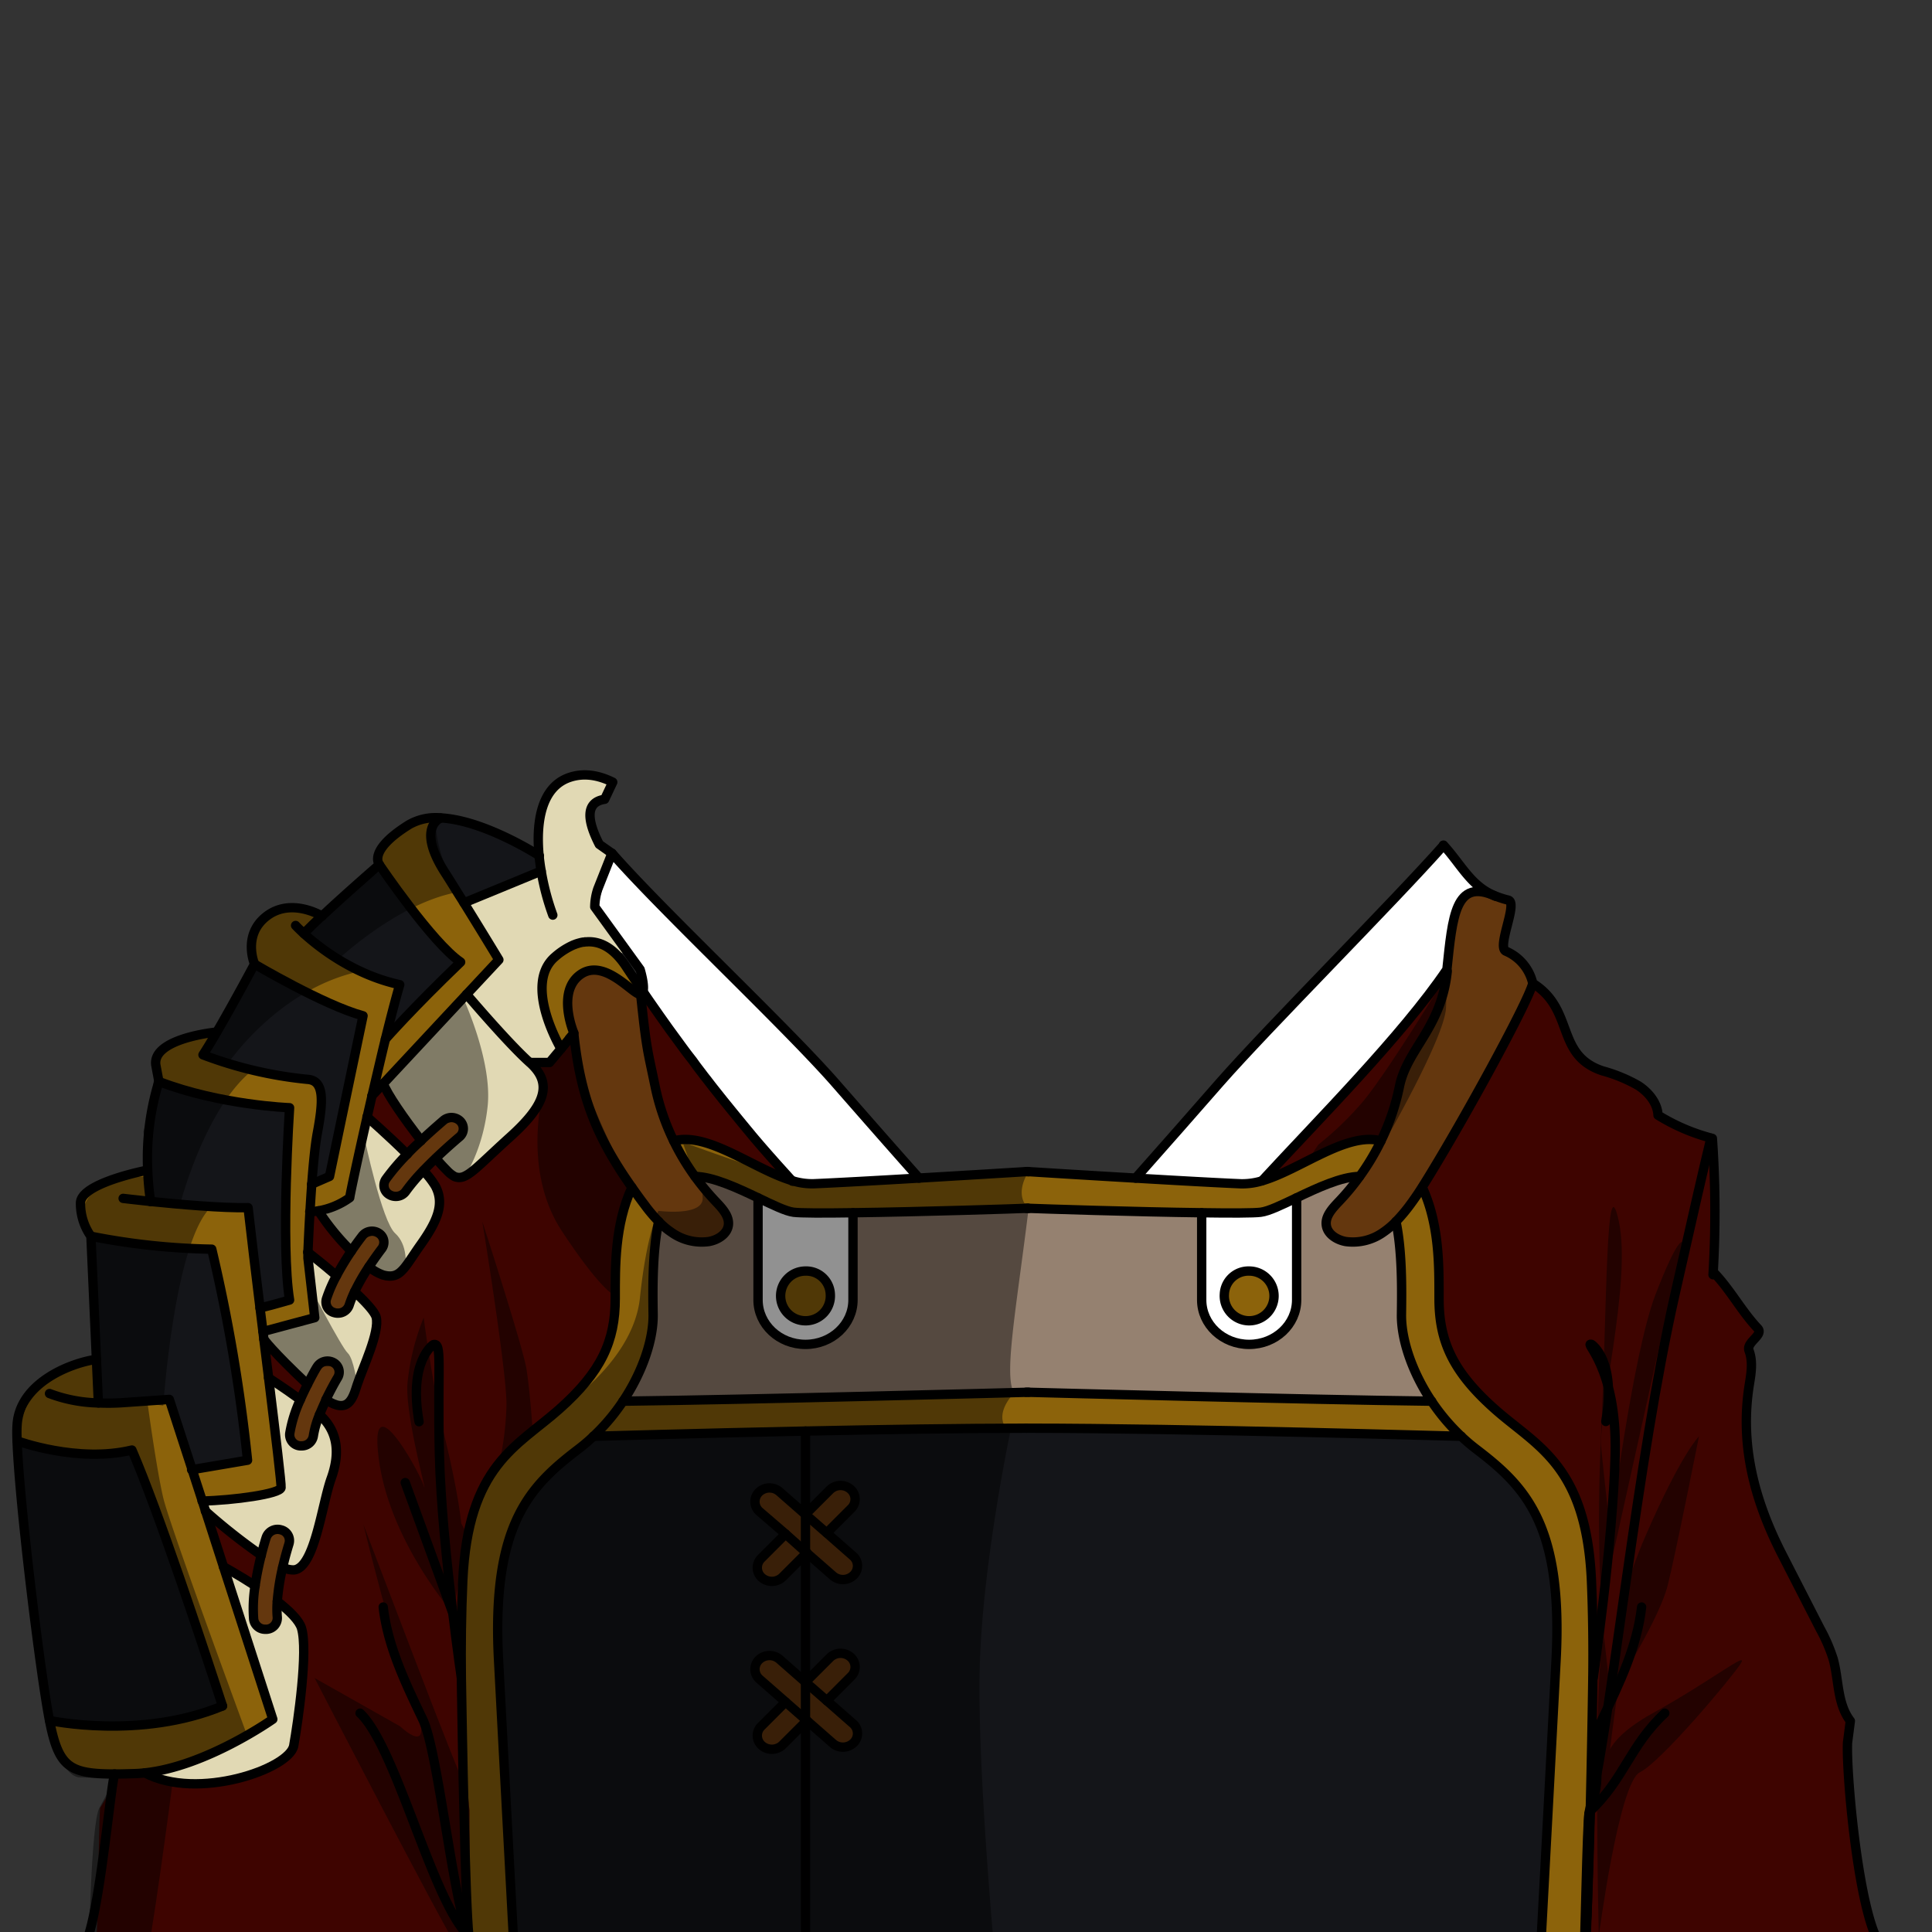 <svg xmlns="http://www.w3.org/2000/svg" xmlns:xlink="http://www.w3.org/1999/xlink" viewBox="0 0 432 432">
  <rect x="0" y="0" width="432" height="432" fill="#333333" stroke="none"/>
  <defs>
    <style>.BUNTAI_WALRUS_OUTFIT_BUNTAI_WALRUS_OUTFIT-09_cls-1,.BUNTAI_WALRUS_OUTFIT_BUNTAI_WALRUS_OUTFIT-09_cls-11{fill:none;}.BUNTAI_WALRUS_OUTFIT_BUNTAI_WALRUS_OUTFIT-09_cls-2{isolation:isolate;}.BUNTAI_WALRUS_OUTFIT_BUNTAI_WALRUS_OUTFIT-09_cls-3{clip-path:url(#BUNTAI_WALRUS_OUTFIT_BUNTAI_WALRUS_OUTFIT-09_clip-path);}.BUNTAI_WALRUS_OUTFIT_BUNTAI_WALRUS_OUTFIT-09_cls-4{fill:#141519;}.BUNTAI_WALRUS_OUTFIT_BUNTAI_WALRUS_OUTFIT-09_cls-5{fill:#e1d9b4;}.BUNTAI_WALRUS_OUTFIT_BUNTAI_WALRUS_OUTFIT-09_cls-6{fill:#8c630b;}.BUNTAI_WALRUS_OUTFIT_BUNTAI_WALRUS_OUTFIT-09_cls-7{fill:#fff;}.BUNTAI_WALRUS_OUTFIT_BUNTAI_WALRUS_OUTFIT-09_cls-8{fill:#958170;}.BUNTAI_WALRUS_OUTFIT_BUNTAI_WALRUS_OUTFIT-09_cls-9{fill:#64370e;}.BUNTAI_WALRUS_OUTFIT_BUNTAI_WALRUS_OUTFIT-09_cls-10{fill:#3e0400;}.BUNTAI_WALRUS_OUTFIT_BUNTAI_WALRUS_OUTFIT-09_cls-11{stroke:#000;stroke-linecap:round;stroke-linejoin:round;stroke-width:2.09px;}.BUNTAI_WALRUS_OUTFIT_BUNTAI_WALRUS_OUTFIT-09_cls-12{opacity:0.43;mix-blend-mode:multiply;}</style>
    <clipPath id="clip-path">
      <path class="BUNTAI_WALRUS_OUTFIT_BUNTAI_WALRUS_OUTFIT-09_cls-1" d="M-6.89-3.42v441H443.29v-441Zm321.36,270.9a.93.93,0,0,1-.59.21,1,1,0,0,1-.68-.28,25,25,0,0,1-4.38-6.56c-.48,8.51-1.27,18.22-2.5,23.12a1,1,0,0,1-.94.73h-.14a1,1,0,0,1-.82-1c.07-2.06.16-5.08.18-8.62a52.61,52.61,0,0,1-2,7.72c.07,6.19-.69,7.94-.77,8.12a1,1,0,0,1-.87.54h-.08a1,1,0,0,1-.85-.7,54.24,54.24,0,0,0-6.15-12.86l-3.59-2.16c-.63,3-1.3,6-2,9-.37,17.11-1,41.18-1.77,58.86a198.36,198.36,0,0,1-5.17,36.19.05.05,0,0,1,0,0c-.08.38-.18.76-.26,1.14l-.41,1.62c-3.93,16-10.43,33.75-13.44,33.75-2.42,0-2.54-1.74-3.05-9.06l-.4-5.52a1.11,1.11,0,0,1,0-.17c-.41-5.35-1-11.16-1.7-17.67-.1-.94-.21-2-.32-3l-.05-.53c-.07-.67-.13-1.37-.2-2.08l-.09-1c0-.43-.08-.86-.12-1.31l-.13-1.46c-.39-4.49-.8-9.82-1.22-15.86l-.22-3.14c0-.12,0-.18,0-.23-.25-3.7-.51-7.61-.76-11.61l-.18-2.88c-.19-2.91-.37-5.86-.54-8.83-.07-.94-.12-1.9-.18-2.86v-.25c-.38-6.48-.75-13-1.1-19.21l.95-.17-1,.06c0-.06,0-.12,0-.17a.86.86,0,0,1,0-.16s0-.09,0-.13v-.26c0-.14,0-.24,0-.31s0-.27,0-.42V308l0-.5a.66.66,0,0,1,0-.14c0-.17,0-.43,0-.68l0-.52c-.31-5.66-.6-11.06-.86-16l-.14-2.64c-.21-4-.4-7.7-.55-10.89l-.17-3.36c-.29-5.9-.46-9.45-.46-9.45l-.54-9.16a18.64,18.64,0,0,1-2.21,1.44l-.07,0h0a22.3,22.3,0,0,1-7.52,2.43,29,29,0,0,1-3.94.27,30.26,30.26,0,0,1-9.77-1.58l-.08,0a24.67,24.67,0,0,1-8.79-5.1l-.24.19-.44.34-.16.13-.09.06-.06,0-.71.52c-.08,4.76-.19,10.72-.33,17.42l-.08,4.11c-.06,3.41-.14,7-.22,10.61l-.06,2.58c0,1.1,0,2.2-.07,3.32-.12,5-.25,10.12-.38,15.18l-.1,3.69c-.17,6.26-.36,12.44-.56,18.29,0,.56,0,1.13-.05,1.69l-.12,3.41c0,.84-.06,1.67-.1,2.49l-.2,5c0,.75-.06,1.48-.1,2.2v.14c-.17,3.75-.41,7.42-.73,11,0,.37-.06.74-.1,1.1s-.05.7-.09,1.07a2.11,2.11,0,0,0,0,.32c-.06.58-.11,1.09-.17,1.61-.08.8-.16,1.61-.26,2.42-.31,2.82-.68,5.73-1.13,8.86a4.19,4.19,0,0,1-.08.56c-.11.76-.22,1.53-.34,2.28-.23,1.51-.46,3-.71,4.46l-.06.34c-.17,1-.34,2-.52,3-2.79,15.6-6.23,27.62-8.42,32.6-1,2.35-1.75,3.22-2.66,3.22-1.33,0-2.41-.74-3.31-2.28a7.16,7.16,0,0,1-.35-.66,27.35,27.35,0,0,1-1.67-4.87.19.19,0,0,0,0-.07c-.11-.48-.23-1-.36-1.52l.91-.34-.93.24s0-.1,0-.11c0-.19-.08-.41-.13-.62C195.21,401,194.14,393.76,193,384l-.08-.71c-.06-.55-.12-1.11-.17-1.68s-.11-1-.16-1.51a.53.53,0,0,1,0-.15c-.54-5.39-1.1-12.27-1.73-21.12,0-.26,0-.49,0-.72-.06-.83-.12-1.65-.17-2.48l0-.38c-.09-1.2-.17-2.44-.25-3.68,0-.31,0-.65-.07-1q-.21-3-.4-6.07l-.15-2.29c-.05-.72-.09-1.43-.13-2.12,0-.49-.07-1-.1-1.53l-.12-1.91a1.68,1.68,0,0,1,0-.2c0-.08,0-.25,0-.4s0-.4,0-.64c0-.51-.08-1.05-.11-1.59l0-.75c-.08-1.25-.16-2.52-.23-3.78,0-.59-.08-1.21-.12-1.82-.21-3.73-.43-7.47-.64-11.15-.06-1-.12-2.06-.17-3.09-.13-2.16-.25-4.31-.36-6.42-.05-.81-.09-1.6-.14-2.4l0-.81c-.17-3.1-.33-6.14-.48-9.05l-.08-1.45c-.06-1.22-.13-2.41-.18-3.57l-.08-1.39-.09-1.76,0-.73c-.05-.92-.09-1.82-.13-2.7,0-.47,0-.93-.07-1.4a1.47,1.47,0,0,1,0-.27l-.19-3.82v-.11l-.23-4.78c0-.32,0-.61,0-.91l0-.79-1.43.58-1.34.51a3.05,3.05,0,0,1-.29.11l-.25.09-1,.36-.18.07-.29.1-.22.07-.15,0-.13.05-.1,0-.27.08h0l0,0-.11,0-.23.06h0l-.33.11h0l-.23.08a.88.88,0,0,1-.15,0l-.26.07-.16,0-.24.08-.13,0h0l-11,4.43a47.92,47.92,0,0,0-9.2,12.85,1,1,0,0,1-.78.58h-.11a1,1,0,0,1-.78-.4c-.22-.3-1.29-2.1-1.2-8.19a49,49,0,0,1-4-11.39c0,5.08.13,9.48.28,12.2a1,1,0,0,1-.76,1l-.2,0a1,1,0,0,1-.9-.63c-1.93-5.15-3.14-15.57-3.85-24.38a34.29,34.29,0,0,1-3.65,4.62,22.51,22.51,0,0,1-3.76,3.21.91.91,0,0,1-.54.17,1,1,0,0,1-.73-.33,1,1,0,0,1,0-1.28,17.85,17.85,0,0,0,2.82-4.47v0c4.09-8.93,3.82-22.41,3.7-28.16v-.53a26.44,26.44,0,0,1,3.94-13.81,83.21,83.21,0,0,1,3.71-15.81l-.09-.17a1,1,0,0,1-.13-.47,1,1,0,0,1,.82-.94,2.44,2.44,0,0,0,.1-.24,14.72,14.72,0,0,1,3-4.29c.08-.27.16-.55.24-.85l.32-1c.27-.88.57-1.81.89-2.72s.66-1.77,1-2.5l.13-.27c.06-.14.12-.26.18-.38v0c0-.16,0-.33,0-.49a1.1,1.1,0,0,1,0-.18c-.1-1.55-.17-3.3-.21-5.56v-1.34c0-1.76,0-3.7,0-5.84v-.25c0-.4,0-.78,0-1.17v-.47c0-1.34,0-2.51-.12-3.58s-.19-2.12-.35-3.13c0,0,0-.1,0-.12-.18-1.18-.4-2.35-.69-3.72-.14-.63-.27-1.25-.41-1.87a1.42,1.42,0,0,1,0-.2l-.23-1.1s0-.1,0-.11v0a1.13,1.13,0,0,1,0-.18v0a.7.7,0,0,1,0-.14l-.19-1s0,0,0-.06a44.1,44.1,0,0,1-.64-5.67l0-.67c-.05-1.73,0-3.5.12-5.42.51-7.72,3.1-13.73,8.15-18.92.23-.24.48-.49.73-.73a52.12,52.12,0,0,1,8.85-6.71,31.48,31.48,0,0,1,5.13-9.79,1.46,1.46,0,0,1,.15-.2,31.86,31.86,0,0,1,10.58-8.9c15.19-7.94,35.31-16.16,56.36-9.18l3.7.51c15.92,2.16,28.48,3.87,36,17.3a37.94,37.94,0,0,1,2.32,4.9l.19.16q.41.34.81.72l0,0,0,0c.58.52,1.18,1,1.76,1.58a82,82,0,0,1,7.67,7.88c.26.32.47.58.66.83s.42.53.61.79l.21.29c.11.17.23.33.33.49a14.06,14.06,0,0,1,.89,1.47l.12.21c3.22,6.08,4.55,8.6,3.49,24.53,0,.55-.07,1.1-.1,1.64s-.07,1.07-.09,1.6-.06,1-.09,1.55v.05h0c-.06,1-.11,2-.16,3-.25,5.42-.4,10.79-.45,16,0,.6,0,1.2,0,1.8,0,2.15,0,4.26,0,6.31,0,1.33,0,2.62.06,3.9h0c0,1.3.06,2.59.1,3.84,0,.24,0,.45,0,.65a.92.92,0,0,1,0,.16c0,.23,0,.47,0,.69,0,.48,0,.9.05,1.32l0,.62a5.73,5.73,0,0,1,.38.62l0,.06.38.68a5.64,5.64,0,0,1,.26.55,1.17,1.17,0,0,1,.1.2c.06.14.12.26.17.4l.08.19c0,.09.1.25.16.4s.11.32.15.45.1.3.16.5.17.65.26,1l.12.46.13.55c.17.73.33,1.44.49,2.17.07.33.14.69.2,1,.11.53.19,1,.27,1.44a0,0,0,0,0,0,0,.09.09,0,0,0,0,.05c.05.27.1.56.14.83l0,.11v0c.1.55.19,1.11.27,1.66s.16,1.09.25,1.66.13.94.19,1.42a7.07,7.07,0,0,1,.09.72c.05.33.09.7.13,1.07l.06.47s0,.08,0,.12l.11.95v.11c.05.42.1.93.15,1.43l0,.29a36.27,36.27,0,0,1,2.62,13.71v.52c-.09,6.81-.33,24.89,4.39,32.82A1,1,0,0,1,314.47,267.48Z" />
    </clipPath>
  </defs>
  <g class="BUNTAI_WALRUS_OUTFIT_BUNTAI_WALRUS_OUTFIT-09_cls-2">
    <g id="outfit">
      <g class="BUNTAI_WALRUS_OUTFIT_BUNTAI_WALRUS_OUTFIT-09_cls-3">
        <path class="BUNTAI_WALRUS_OUTFIT_BUNTAI_WALRUS_OUTFIT-09_cls-4" d="M121,194.77l-17.26,7.11c-.49-.79-1-1.58-1.51-2.4-.91-1.46-1.86-3-2.82-4.49-4.25-6.7-3.24-9.83-2.08-11.18a3.24,3.24,0,0,1,1.23-.91c9.79.51,22,8.44,22,8.44C120.66,192.49,120.81,193.63,121,194.77Z" />
        <path class="BUNTAI_WALRUS_OUTFIT_BUNTAI_WALRUS_OUTFIT-09_cls-5" d="M61,384.42,49.94,350.3s3.34,1.81,7.11,4.27a32,32,0,0,0-.32,7.49,2.59,2.59,0,0,0,2.64,2.25h.26A2.53,2.53,0,0,0,62,361.59a21.82,21.82,0,0,1,0-3.53c2.7,2.1,4.91,4.28,5.42,6,1.51,5.1-.81,21.06-1.74,26.27s-21.59,12.37-33.3,6.08h0C46.06,395,61,384.42,61,384.42Z" />
        <path class="BUNTAI_WALRUS_OUTFIT_BUNTAI_WALRUS_OUTFIT-09_cls-5" d="M45.92,337.88l-.73-2.25c6.93-.14,17.53-1.59,17.66-3,.09-.79-1.18-11.39-2.79-24.56,0,0,3.39,2.17,7.08,4.86a29.54,29.54,0,0,0-2.35,7.53,2.51,2.51,0,0,0,2.31,2.76l.32,0a2.61,2.61,0,0,0,2.64-2.19,20.82,20.82,0,0,1,1.38-4.78c4.19,3.77,4.61,8.71,2.62,14.26-2.08,5.79-3.7,20.05-8.34,20.47a5.5,5.5,0,0,1-2.51-.58c.69-3,1.39-5.23,1.42-5.28a2.47,2.47,0,0,0-1.78-3.1,2.68,2.68,0,0,0-3.3,1.67c-.06.17-.56,1.73-1.13,4A133.3,133.3,0,0,1,45.92,337.88Z" />
        <path class="BUNTAI_WALRUS_OUTFIT_BUNTAI_WALRUS_OUTFIT-09_cls-5" d="M73,290.42a2.46,2.46,0,0,0,1.8,3.08,2.34,2.34,0,0,0,.75.1,2.62,2.62,0,0,0,2.54-1.79,24.56,24.56,0,0,1,1.21-3c2.48,2.31,4.51,4.51,4.82,5.69.85,3.33-3,11.29-4.25,15.12-1,3.17-2,6.61-7,3.34h0c1-2.1,2-3.94,2.63-4.93a2.41,2.41,0,0,0-1-3.38,2.75,2.75,0,0,0-3.62,1c-.09.15-1,1.71-2.13,3.92-8-7.5-9.76-10.09-9.76-10.09h0l-.2-1.71h0l11.48-3.07-1.52-13.32s0-.5,0-1.37c0,0,3,2.36,6.43,5.25A31.36,31.36,0,0,0,73,290.42Z" />
        <path class="BUNTAI_WALRUS_OUTFIT_BUNTAI_WALRUS_OUTFIT-09_cls-5" d="M114,254.26c-5.42,4.89-8.07,7.76-10,8.68a3.75,3.75,0,0,1-.53.22,2.6,2.6,0,0,1-1.9-.11,7.12,7.12,0,0,1-1.69-1.37c-.69-.69-1.52-1.58-2.43-2.65,1.09-1,2.12-2,3-2.76h0c1.35-1.21,2.28-2,2.32-2a2.79,2.79,0,0,0,.34-.35,2,2,0,0,0,.23-.36.55.55,0,0,0,.08-.15,1.46,1.46,0,0,0,.12-.33,1.5,1.5,0,0,0,.09-.43h0a.94.94,0,0,0,0-.29,1.39,1.39,0,0,0-.09-.57,1.13,1.13,0,0,0-.09-.28,2.12,2.12,0,0,0-.48-.75,2.79,2.79,0,0,0-3.75-.18c-.15.14-2.09,1.76-4.52,4-.11.12-.22.23-.34.34l-.12.11,0,0c-.51-.65-1-1.32-1.53-2-.66-.89-1.33-1.79-2-2.67-1.28-1.8-2.45-3.52-3.33-5l-.39-.63A18.54,18.54,0,0,1,86,243c-.05-.11-.1-.21-.14-.31a3.86,3.86,0,0,1-.15-.39l18.61-19.95c3.33,3.89,10.25,11.81,14.16,15.28a10.88,10.88,0,0,1,.84.82h0C123.53,242.89,121.41,247.61,114,254.26Z" />
        <path class="BUNTAI_WALRUS_OUTFIT_BUNTAI_WALRUS_OUTFIT-09_cls-5" d="M97.35,265.21c2.07,3.9.52,7.73-3.26,13.06s-4.54,7.85-8.38,6.84a9.92,9.92,0,0,1-3.22-1.85c1.53-2.32,2.81-4,2.84-4a2.38,2.38,0,0,0-.58-3.47,2.77,2.77,0,0,0-3.71.53c-.09.13-1.15,1.48-2.49,3.46a54,54,0,0,1-7.35-9,17,17,0,0,0,7-2.94c.11-.9,1.77-8.69,3.9-18.08,0,0,4.77,4.17,9,8.36a48.16,48.16,0,0,0-4.79,5.62,2.4,2.4,0,0,0,.77,3.44,2.8,2.8,0,0,0,1.44.4,2.68,2.68,0,0,0,2.23-1.12,41.91,41.91,0,0,1,3.94-4.65A19.77,19.77,0,0,1,97.35,265.21Z" />
        <path class="BUNTAI_WALRUS_OUTFIT_BUNTAI_WALRUS_OUTFIT-09_cls-5" d="M133.56,187.93s-2.79-7.36-.57-8.29l2.21-.92,1.64-2.93-.65-1.27s-10.75-3.46-14.43,4.82a21.07,21.07,0,0,0-.75,15.43l-17.26,7.11L111.16,214l-6.83,8.37,9.12,9.66,6.48-7,1.53-1s-.07-9.07,4.07-11.09l4.14-2L136,192.19l.37-1.41Z" />
        <path class="BUNTAI_WALRUS_OUTFIT_BUNTAI_WALRUS_OUTFIT-09_cls-5" d="M130.89,200.74l9.88,13s-8.94-3.65-13.86-3.15-5.15,14.21-5.15,14.21l3.14,8.77-2.21,3.15-4.2,1.64-5.8-5.28-8-9.46s8.59-3.39,9-3.75,13.25-12.9,13.25-12.9Z" />
        <path class="BUNTAI_WALRUS_OUTFIT_BUNTAI_WALRUS_OUTFIT-09_cls-5" d="M136.38,175.94V177l-4.54,3.91,2,8.3-1.41.75s-3.37-6.43-3.22-7.71a21.35,21.35,0,0,1,1-3.54l2.56-2A22.91,22.91,0,0,1,136.38,175.94Z" />
        <path class="BUNTAI_WALRUS_OUTFIT_BUNTAI_WALRUS_OUTFIT-09_cls-6" d="M143.76,221.68a.8.8,0,0,1-.51.6c-1.47.44-8-8.25-13.45-4.41S128.32,231,128.32,231l-1.08,1.3h0l0,.05-1.75,2.11s-8.55-14.37-1.36-20.54a16.05,16.05,0,0,1,4.11-2.66,3.57,3.57,0,0,1,.38-.14,2.48,2.48,0,0,1,.4-.15c.37-.12.74-.22,1.09-.3l.34-.06c.14,0,.29,0,.45-.06l.33,0c3.69-.26,6.62,2.19,8.8,5.51Q141.84,218.91,143.76,221.68Z" />
        <path class="BUNTAI_WALRUS_OUTFIT_BUNTAI_WALRUS_OUTFIT-09_cls-6" d="M111.55,214.61l-7.22,7.73L85.72,242.29l-2.58,2.76c-.37,1.58-.74,3.15-1.08,4.68-.07.29-.13.59-.2.87-.12.56-.25,1.11-.38,1.67-.58,2.61-1.11,5.06-1.58,7.19-.14.65-.29,1.27-.41,1.87,0,.21-.09.42-.13.62-.08.36-.16.72-.24,1.06-.24,1.15-.45,2.13-.6,2.91-.1.5-.19.92-.25,1.23s0,.3-.08.41,0,.19,0,.24a20.86,20.86,0,0,1-1.83,1.14h0a17.59,17.59,0,0,1-2.15,1,15,15,0,0,1-1.53.5l-.75.18-.69.14a13.72,13.72,0,0,1-1.94.18c-.23,3.85-.37,7.23-.45,9h0c0,.87-.06,1.36-.06,1.36l.79,6.82h0l.32,2.83v0l.24,2v0l.18,1.56-2.06.56-9.42,2.52h0c.07.56.13,1.14.2,1.72.37,2.94.73,5.84,1.08,8.64h0c1.6,13.17,2.88,23.77,2.78,24.55-.14,1.39-10.73,2.82-17.67,3l.74,2.25,4,12.42L61,384.41s-.42.31-1.2.81l-.35.23c-.62.41-1.42.91-2.36,1.48L56,387.6c-.24.13-.48.28-.72.4-1.19.7-2.52,1.43-4,2.16l-1.49.75-.13.06h0l-.07,0-.07,0-.24.11-.64.32-.36.16q-1.16.54-2.37,1.05c-1,.41-1.95.8-3,1.16-.45.17-.91.33-1.36.47s-1,.34-1.45.47l-1.43.42-.08,0c-.52.15-1,.27-1.55.39s-.81.2-1.22.27l-.64.13c-.93.18-1.86.31-2.79.41-.72.09-1.43.14-2.15.16-1.51.05-2.86.07-4.1.09h-.52c-.43,0-.84,0-1.23,0h-1.2l-.65,0c-.48,0-.94-.05-1.38-.1a5.35,5.35,0,0,1-.7-.08,3.11,3.11,0,0,1-.44-.06,2.9,2.9,0,0,1-.41-.06,10.31,10.31,0,0,1-3.27-1L16,395.1l-.42-.28a4.24,4.24,0,0,1-.4-.31,8.87,8.87,0,0,1-2.55-3.86c-.13-.33-.25-.69-.37-1a.42.42,0,0,1,0-.1s0,0,0,0c-.05-.17-.11-.34-.15-.51s-.11-.36-.16-.53c-.3-1.09-.58-2.32-.85-3.71l.1,0,.4.08.11,0,1.53.26.33.05a2.58,2.58,0,0,1,.36.05l.78.11c.45,0,1,.11,1.5.18l.83.08.58.05c.34,0,.68.07,1,.09q1.43.1,3,.18c.21,0,.43,0,.65,0h.17l1,0c7.38.14,17.07-.67,26.28-4.48C45.12,367.22,35.43,338,29.51,324.23a35.88,35.88,0,0,1-9.27.91l-.79,0c-.47,0-1,0-1.42-.08-.26,0-.51,0-.77-.06a57.44,57.44,0,0,1-10.39-1.86L6.4,323c-1.26-.35-2.13-.65-2.44-.76l-.14,0c-.06-1.43-.06-2.62,0-3.49a7.89,7.89,0,0,1,.08-.85,6.85,6.85,0,0,1,.13-.79,11.34,11.34,0,0,1,1.46-3.77c.11-.2.23-.38.36-.57a.71.71,0,0,0,.1-.14,6.7,6.7,0,0,1,.45-.6,13.34,13.34,0,0,1,1.42-1.58c.22-.22.44-.43.68-.64l1-.78c.29-.21.57-.43.87-.63s.61-.42.92-.61l0,0,1-.57a22.14,22.14,0,0,1,2.07-1c.34-.16.68-.31,1-.44l.56-.24,1.19-.41.81-.25a4,4,0,0,1,.46-.13l.94-.25c.36-.08.71-.17,1-.23h.08l.43-.09.7-.11.45,9.77a49.09,49.09,0,0,0,5.5-.08l5.38-.38,1.08-.07L36.6,313l1.22-.09,5.1,15.74,12.51-2.14a370.68,370.68,0,0,0-8-47.19c-1.7,0-3.4-.05-5.08-.12l-1.44-.09c-2.22-.13-4.4-.31-6.43-.53-1.62-.19-3.15-.37-4.58-.57l-1-.13L27,277.61l-1.39-.22c-2.46-.41-4.21-.75-4.92-.89l-.2,0-.16,0a8,8,0,0,1-.74-1.15c-.07-.15-.16-.31-.23-.47s-.18-.36-.26-.56a3,3,0,0,1-.25-.64h0c-.07-.15-.12-.31-.17-.45a8.91,8.91,0,0,1-.31-1.06c-.05-.23-.1-.46-.14-.7a4.14,4.14,0,0,1-.1-.63,3.06,3.06,0,0,1-.07-.54,4.28,4.28,0,0,1,0-.52c0-.2,0-.44,0-.66a2.06,2.06,0,0,1,0-.42,2.16,2.16,0,0,1,.12-.39v0a2.64,2.64,0,0,1,.2-.37,4,4,0,0,1,.25-.37l.1-.1a1.43,1.43,0,0,1,.23-.27l.09-.08.33-.3a5.09,5.09,0,0,1,.5-.39c.14-.11.3-.21.45-.31l.77-.45a6,6,0,0,1,.56-.3,41.61,41.61,0,0,1,7.87-2.77l.8-.21.5-.13.76-.17,1.24-.27.19,0a63.47,63.47,0,0,0,.64,7c1.47.15,3.12.32,4.86.47.43.05.87.09,1.31.12l.38,0h.37l.51,0,.59.05.25,0,1.35.11c.91.08,1.83.15,2.73.2l.59,0h.32l.33,0c1.6.09,3.16.17,4.61.2l1.19,0h2.41c.75,6.53,1.7,14.43,2.66,22.4,1.32-.3,3.4-.85,6.61-1.78-2-12.37,0-43,0-43l-1.28-.08h-.24l-.8-.06-.3,0c-1-.07-2.2-.19-3.6-.35l-.74-.09c-2.12-.25-4.62-.62-7.33-1.14h0c-.46-.08-.91-.17-1.38-.27-1.31-.25-2.67-.56-4-.9l-1.27-.32-.39-.11-1-.28c-1.64-.46-3.28-1-4.92-1.55l-1.86-.68-.7-3.69a3.87,3.87,0,0,1,0-.48,2.12,2.12,0,0,1,.05-.5v0a2,2,0,0,1,.11-.45,2.1,2.1,0,0,1,.15-.42l.1-.19a3.63,3.63,0,0,1,.76-1h0c.14-.15.3-.29.46-.44l.49-.38a5.16,5.16,0,0,1,.63-.4,11.2,11.2,0,0,1,1.29-.68,20.26,20.26,0,0,1,2.77-1l.64-.18.63-.17.29-.08c.71-.17,1.41-.31,2-.44.42-.08.82-.16,1.18-.21h0l.33-.06.57-.08.2,0,.27,0,.63-.08c-1.11,1.9-2.18,3.68-3.09,5.09.48.18.95.35,1.43.51s.74.27,1.12.39.82.29,1.22.41c.62.21,1.23.4,1.84.59l.08,0c1.9.58,3.72,1.07,5.42,1.48a82.5,82.5,0,0,0,10.23,1.9l.74.08c.45,0,.86.07,1.21.1,3.82.22,3.66,4.62,2.26,12.1-.49,2.65-.9,6.94-1.23,11.35l4-1.74s5.09-24.48,7.49-35.9l-.84-.25-.88-.28c-.6-.2-1.22-.42-1.85-.66-.81-.31-1.66-.65-2.52-1l-1.42-.61-.23-.11c-1.11-.51-2.23-1-3.34-1.56l-.48-.23-1.16-.58c-1.76-.88-3.45-1.76-5-2.58l-.84-.46-.58-.3c-2.05-1.13-3.66-2-4.51-2.54l-.25-.15-.19-.11-.11-.06-.14-.08-.06-.18,0-.12a1.42,1.42,0,0,0,0-.16c0-.05,0-.11-.06-.18s0-.14-.06-.22a.32.32,0,0,0,0-.09h0l-.06-.27c0-.14-.07-.28-.1-.43a6.49,6.49,0,0,1-.11-.66,8.54,8.54,0,0,1,3.31-8.42A9.09,9.09,0,0,1,65.24,203l.65,0c.2,0,.4,0,.6.05.36,0,.71.1,1,.16l.34.07a13.54,13.54,0,0,1,2.16.66l.35.14c.35.15.63.27.87.4a1,1,0,0,1,.18.1h0a.87.87,0,0,0,.19.1l.16.09.1.05,0,0c-1.47,1.37-2.84,2.71-4,3.9.81.73,1.86,1.65,3.16,2.63l.5.38c.51.39,1,.77,1.61,1.17l1.17.79c.4.27.82.53,1.25.8.66.4,1.34.81,2.08,1.21.26.15.54.3.82.44.63.33,1.28.65,2,1l.09,0h0c.55.26,1.1.5,1.68.75s1,.41,1.57.61,1.12.42,1.71.6,1.37.43,2.08.61,1.17.31,1.75.44c-.94,3.26-2.05,7.54-3.19,12.16C86.5,232,92,225.7,103,215.12c-.38-.25-.78-.56-1.2-.9l-.7-.62c-.22-.19-.45-.41-.68-.63s-.47-.46-.7-.69c-.48-.48-1-1-1.45-1.52s-.85-.93-1.28-1.42a2.53,2.53,0,0,0-.22-.26l-1.51-1.79c-.51-.61-1-1.23-1.5-1.86-.25-.31-.49-.61-.73-.93s-.72-.92-1.07-1.37l-.66-.87-.41-.54c-.8-1.06-1.55-2.07-2.24-3l-.57-.78c-1.67-2.3-2.84-4-3.14-4.47l-.08-.11s-2.78-3.08,6.61-8.94a12,12,0,0,1,7.15-1.5,3.24,3.24,0,0,0-1.23.91c-1.16,1.35-2.17,4.48,2.08,11.18,1,1.52,1.91,3,2.82,4.49.51.82,1,1.61,1.51,2.4C108.19,209.05,111.55,214.61,111.55,214.61Z" />
        <path class="BUNTAI_WALRUS_OUTFIT_BUNTAI_WALRUS_OUTFIT-09_cls-4" d="M29.5,324.23c5.94,13.75,15.62,43,20.25,57.23-18.36,7.62-38.68,3.24-38.68,3.24C9,374.08,4.32,336.08,3.82,322.18,3.82,322.18,17.32,327.16,29.5,324.23Z" />
        <path class="BUNTAI_WALRUS_OUTFIT_BUNTAI_WALRUS_OUTFIT-09_cls-4" d="M103,215.12C92,225.7,86.51,232,86.18,232.35c1.14-4.63,2.25-8.9,3.2-12.17-10.38-2.28-18.1-8.4-21.45-11.45,1.18-1.2,2.56-2.53,4-3.89h0c5.88-5.5,12.84-11.51,12.84-11.51S96.69,210.89,103,215.12Z" />
        <path class="BUNTAI_WALRUS_OUTFIT_BUNTAI_WALRUS_OUTFIT-09_cls-4" d="M81.18,227.14c-2.41,11.43-7.5,35.91-7.5,35.91l-4,1.74c.33-4.41.74-8.7,1.23-11.35,1.4-7.49,1.57-11.89-2.25-12.1a90.53,90.53,0,0,1-23.3-5.48c.91-1.41,2-3.19,3.09-5.09,4-6.79,8.44-15.21,8.44-15.21S72.36,224.74,81.18,227.14Z" />
        <path class="BUNTAI_WALRUS_OUTFIT_BUNTAI_WALRUS_OUTFIT-09_cls-4" d="M64.75,247.69s-2,30.62,0,43c-3.21.93-5.3,1.48-6.61,1.78-1-8-1.91-15.87-2.67-22.4-5.81.13-15.48-.74-21.79-1.38a61.59,61.59,0,0,1-.65-7,58.33,58.33,0,0,1,2.5-19.85C49.33,247.14,64.75,247.69,64.75,247.69Z" />
        <path class="BUNTAI_WALRUS_OUTFIT_BUNTAI_WALRUS_OUTFIT-09_cls-4" d="M55.43,326.51l-12.51,2.13-5.11-15.73-10.28.72a46.83,46.83,0,0,1-5.51.07l-.44-9.76-1.23-27.51a151.69,151.69,0,0,0,27,2.89A371,371,0,0,1,55.43,326.51Z" />
        <path class="BUNTAI_WALRUS_OUTFIT_BUNTAI_WALRUS_OUTFIT-09_cls-4" d="M180.11,385.06V440.5H115.19s-2.09-38.64-3.71-69.25,7.08-39,18-47.34a38.7,38.7,0,0,0,3.21-2.75h0c.68,0,22.46-.66,47.44-1.17v18.6l-5.82-5.1a3.4,3.4,0,0,0-4.61.14,2.94,2.94,0,0,0,.16,4.32l5.81,5.09-5.44,5.45a2.94,2.94,0,0,0,.16,4.33,3.42,3.42,0,0,0,4.61-.15l5.13-5.13v28.58L174.29,371a3.4,3.4,0,0,0-4.61.15,2.93,2.93,0,0,0,.16,4.31l5.81,5.09L170.21,386a2.93,2.93,0,0,0,.16,4.32,3.42,3.42,0,0,0,4.61-.15Z" />
        <path class="BUNTAI_WALRUS_OUTFIT_BUNTAI_WALRUS_OUTFIT-09_cls-7" d="M177.44,271.06c-1.74-.22-4.64-1.64-7.94-3.22v22.83c0,5.49,4.74,9.94,10.61,9.94s10.62-4.45,10.62-9.94v-19.5C184.17,271.27,179,271.26,177.44,271.06Zm2.67,23.54a5.21,5.21,0,1,1,5.55-5.2A5.38,5.38,0,0,1,180.11,294.6Z" />
        <path class="BUNTAI_WALRUS_OUTFIT_BUNTAI_WALRUS_OUTFIT-09_cls-6" d="M180.11,284.21a5.21,5.21,0,1,0,5.55,5.19A5.38,5.38,0,0,0,180.11,284.21Z" />
        <path class="BUNTAI_WALRUS_OUTFIT_BUNTAI_WALRUS_OUTFIT-09_cls-6" d="M279.31,284.21a5.21,5.21,0,1,0,5.55,5.19A5.38,5.38,0,0,0,279.31,284.21Z" />
        <path class="BUNTAI_WALRUS_OUTFIT_BUNTAI_WALRUS_OUTFIT-09_cls-4" d="M330,323.91c10.89,8.36,19.58,16.72,18,47.34s-3.7,69.25-3.7,69.25H180.11V385.06l.32-.32,5.83,5.11a3.42,3.42,0,0,0,4.6-.15,2.91,2.91,0,0,0-.16-4.32l-5.82-5.1,5.45-5.46a2.92,2.92,0,0,0-.16-4.31,3.41,3.41,0,0,0-4.6.14l-5.46,5.47V347.54l.32-.32,5.83,5.1a3.4,3.4,0,0,0,4.6-.15,2.9,2.9,0,0,0-.16-4.31l-5.82-5.11,5.45-5.45a2.92,2.92,0,0,0-.16-4.31,3.39,3.39,0,0,0-4.6.14l-5.46,5.46V320c16.81-.35,35.07-.63,49.34-.64H230c35.44,0,95.64,1.77,96.77,1.81h0A40.4,40.4,0,0,0,330,323.91Z" />
        <path class="BUNTAI_WALRUS_OUTFIT_BUNTAI_WALRUS_OUTFIT-09_cls-6" d="M355.94,353.44c-1.15-25.84-12.16-30-21.56-38.33s-12.52-15.2-12.52-24.75c0-7.27.11-16.48-3.73-24.86l-.12-.07q-1.33,2.1-2.68,3.92a36.77,36.77,0,0,1-3.17,3.77c1.43,6.78,1.31,15.3,1.23,20.82s2.24,12.66,6.74,19.39c-27.92-.36-85.36-1.89-90.34-2-3.73.1-62.26,1.66-90.51,2,4.5-6.73,6.82-14,6.74-19.39s-.2-14,1.25-20.82a34.38,34.38,0,0,1-3.17-3.77c-1-1.32-1.92-2.6-2.8-3.85-3.85,8.38-3.73,17.59-3.73,24.86,0,9.55-3.13,16.39-12.53,24.75s-20.4,12.49-21.56,38.33c-.33,7.34-.41,14.72-.32,21.72.18,12.2.87,50.23,1.67,57.7l.06.11-.06-.05c.2,1.84.4,3.45.6,4.82q.24,1.62.48,2.76h9.28s-2.09-38.64-3.71-69.25,7.08-39,18-47.34a38.7,38.7,0,0,0,3.21-2.75h0c.68,0,22.46-.66,47.44-1.17,16.81-.35,35.07-.63,49.34-.64H230c35.44,0,95.64,1.77,96.77,1.81h0a40.4,40.4,0,0,0,3.21,2.75c10.89,8.36,19.58,16.72,18,47.34s-3.7,69.25-3.7,69.25h9.28s0,0,0-.11a.8.8,0,0,0,0-.15c0-.05,0-.11,0-.18.12-.67.25-1.44.38-2.32.2-1.37.4-3,.6-4.83l-.07.06c0-.05,0-.09.07-.14h0c.8-7.47,1.49-45.47,1.66-57.66C356.34,368.18,356.28,360.78,355.94,353.44Z" />
        <path class="BUNTAI_WALRUS_OUTFIT_BUNTAI_WALRUS_OUTFIT-09_cls-6" d="M169.5,267.84c3.3,1.58,6.21,3,7.95,3.22,1.53.2,6.72.21,13.28.11,14.85-.2,36.7-.89,39.05-1h.05c3.11.1,24.35.79,38.87,1,6.55.1,11.73.09,13.27-.11,1.74-.22,4.66-1.64,8-3.22,4.63-2.21,10-4.74,14.1-4.79a53.32,53.32,0,0,0,4.76-7.94c-7.65-2.08-17.93,6.37-26.57,8.92h0a15.23,15.23,0,0,1-4.69.67c-4.72-.19-14.25-.72-23.59-1.27-11-.64-21.83-1.31-24.06-1.46h-.12c-1.71.11-12.84.79-24.25,1.46-9.35.55-18.89,1.08-23.61,1.27a14.86,14.86,0,0,1-4.64-.66h0c-8.64-2.52-18.93-11-26.59-8.92a52.42,52.42,0,0,0,4.75,7.94C159.45,263.1,164.87,265.63,169.5,267.84Z" />
        <path class="BUNTAI_WALRUS_OUTFIT_BUNTAI_WALRUS_OUTFIT-09_cls-8" d="M229.79,311.31c-3.73.1-62.26,1.66-90.51,2,4.5-6.73,6.82-14,6.74-19.39s-.2-14,1.25-20.82a16.72,16.72,0,0,0,2.83,2.4,11.64,11.64,0,0,0,8.41,2.09c2-.36,4-1.65,4.34-3.55.33-2.07-1.35-3.87-2.83-5.42a54.7,54.7,0,0,1-4.63-5.59c4.06.05,9.48,2.58,14.11,4.79v22.83c0,5.49,4.75,9.94,10.61,9.94s10.62-4.45,10.62-9.94v-19.5c14.85-.19,36.7-.89,39.05-1h.05c3.11.1,24.35.79,38.87,1v19.5c0,5.49,4.75,9.94,10.61,9.94s10.62-4.45,10.62-9.94V267.84c4.63-2.21,10-4.74,14.1-4.79a52.2,52.2,0,0,1-4.63,5.59c-1.47,1.55-3.17,3.35-2.82,5.42.3,1.9,2.32,3.19,4.32,3.55a11.69,11.69,0,0,0,8.43-2.09,18,18,0,0,0,2.83-2.4c1.43,6.78,1.31,15.3,1.23,20.82s2.24,12.66,6.74,19.39C292.21,313,234.77,311.44,229.79,311.31Z" />
        <path class="BUNTAI_WALRUS_OUTFIT_BUNTAI_WALRUS_OUTFIT-09_cls-7" d="M282,271.06c-1.54.2-6.72.21-13.28.11v19.5c0,5.49,4.76,9.94,10.62,9.94s10.62-4.45,10.62-9.94V267.84C286.62,269.42,283.71,270.84,282,271.06Zm-2.66,23.54a5.21,5.21,0,1,1,5.55-5.2A5.37,5.37,0,0,1,279.31,294.6Z" />
        <path class="BUNTAI_WALRUS_OUTFIT_BUNTAI_WALRUS_OUTFIT-09_cls-9" d="M155.39,263.05a52.42,52.42,0,0,1-4.75-7.94A51.52,51.52,0,0,1,146.5,243c-1.74-8.47-1.91-8-3.25-20.71-1.47.44-8-8.25-13.46-4.41S128.32,231,128.32,231c1.46,14.31,5.12,23.29,13,34.46.88,1.25,1.82,2.53,2.8,3.85a34.38,34.38,0,0,0,3.17,3.77,16.72,16.72,0,0,0,2.83,2.4,11.64,11.64,0,0,0,8.41,2.09c2-.36,4-1.65,4.34-3.55.33-2.07-1.35-3.87-2.83-5.42A54.7,54.7,0,0,1,155.39,263.05Z" />
        <path class="BUNTAI_WALRUS_OUTFIT_BUNTAI_WALRUS_OUTFIT-09_cls-9" d="M99.2,250.55c-.18.15-2.37,2-5,4.48v0c-1,.93-2.06,2-3.09,3a48.16,48.16,0,0,0-4.79,5.62,2.4,2.4,0,0,0,.77,3.44,2.8,2.8,0,0,0,1.44.4,2.68,2.68,0,0,0,2.23-1.12,41.91,41.91,0,0,1,3.94-4.65c.91-1,1.85-1.88,2.75-2.75,2.8-2.68,5.26-4.74,5.31-4.78a2.39,2.39,0,0,0,.2-3.52A2.78,2.78,0,0,0,99.2,250.55Z" />
        <path class="BUNTAI_WALRUS_OUTFIT_BUNTAI_WALRUS_OUTFIT-09_cls-9" d="M62.85,342.08a2.68,2.68,0,0,0-3.3,1.67c-.06.17-.56,1.73-1.13,4a68.77,68.77,0,0,0-1.37,6.82,32,32,0,0,0-.32,7.49,2.59,2.59,0,0,0,2.64,2.25h.26A2.53,2.53,0,0,0,62,361.59a21.82,21.82,0,0,1,0-3.53,49.86,49.86,0,0,1,1.21-7.6c.69-3,1.39-5.23,1.42-5.28A2.47,2.47,0,0,0,62.85,342.08Z" />
        <path class="BUNTAI_WALRUS_OUTFIT_BUNTAI_WALRUS_OUTFIT-09_cls-9" d="M74.51,304.66a2.75,2.75,0,0,0-3.62,1c-.09.15-1,1.71-2.13,3.92-.52,1-1.09,2.2-1.62,3.43a29.54,29.54,0,0,0-2.35,7.53,2.51,2.51,0,0,0,2.31,2.76l.32,0a2.61,2.61,0,0,0,2.64-2.19,20.82,20.82,0,0,1,1.38-4.78c.45-1.11,1-2.24,1.47-3.33h0c1-2.1,2-3.94,2.63-4.93A2.41,2.41,0,0,0,74.51,304.66Z" />
        <path class="BUNTAI_WALRUS_OUTFIT_BUNTAI_WALRUS_OUTFIT-09_cls-9" d="M84.75,275.76a2.77,2.77,0,0,0-3.71.53c-.09.13-1.15,1.48-2.49,3.46a61.29,61.29,0,0,0-3.31,5.48A31.36,31.36,0,0,0,73,290.42a2.46,2.46,0,0,0,1.8,3.08,2.34,2.34,0,0,0,.75.1,2.62,2.62,0,0,0,2.54-1.79,24.56,24.56,0,0,1,1.21-3,47,47,0,0,1,3.2-5.57c1.53-2.32,2.81-4,2.84-4A2.38,2.38,0,0,0,84.75,275.76Z" />
        <path class="BUNTAI_WALRUS_OUTFIT_BUNTAI_WALRUS_OUTFIT-09_cls-9" d="M184.88,380.28l5.45-5.46a2.92,2.92,0,0,0-.16-4.31,3.41,3.41,0,0,0-4.6.14l-5.46,5.47L174.29,371a3.4,3.4,0,0,0-4.61.15,2.93,2.93,0,0,0,.16,4.31l5.81,5.09L170.21,386a2.93,2.93,0,0,0,.16,4.32,3.42,3.42,0,0,0,4.61-.15l5.13-5.13v-.59l.32.27,5.83,5.11a3.42,3.42,0,0,0,4.6-.15,2.91,2.91,0,0,0-.16-4.32Z" />
        <path class="BUNTAI_WALRUS_OUTFIT_BUNTAI_WALRUS_OUTFIT-09_cls-9" d="M184.88,342.75l5.45-5.45a2.92,2.92,0,0,0-.16-4.31,3.39,3.39,0,0,0-4.6.14l-5.46,5.46-5.82-5.1a3.4,3.4,0,0,0-4.61.14,2.94,2.94,0,0,0,.16,4.32l5.81,5.09-5.44,5.45a2.94,2.94,0,0,0,.16,4.33,3.42,3.42,0,0,0,4.61-.15l5.13-5.13v-.6l.32.28,5.83,5.1a3.4,3.4,0,0,0,4.6-.15,2.9,2.9,0,0,0-.16-4.31Z" />
        <path class="BUNTAI_WALRUS_OUTFIT_BUNTAI_WALRUS_OUTFIT-09_cls-9" d="M336.68,212.74c-2.14-.93,2.79-10.84.52-11.42-.92-.23-1.78-.59-2.67-.84-4.81-1.36-10.31-1.87-11.53,16.33l.61.36c-1.34,12.76-9,17.35-10.7,25.82a51.46,51.46,0,0,1-4.12,12.12,53.32,53.32,0,0,1-4.76,7.94,52.2,52.2,0,0,1-4.63,5.59c-1.47,1.55-3.17,3.35-2.82,5.42.3,1.9,2.32,3.19,4.32,3.55a11.69,11.69,0,0,0,8.43-2.09,18,18,0,0,0,2.83-2.4,36.77,36.77,0,0,0,3.17-3.77q1.35-1.82,2.68-3.92c8.7-13.84,23.61-41.17,24.71-45.51A10.31,10.31,0,0,0,336.68,212.74Z" />
        <path class="BUNTAI_WALRUS_OUTFIT_BUNTAI_WALRUS_OUTFIT-09_cls-7" d="M205.5,263.43l-2.29.13c-3.45.2-6.86.41-10,.58l-1.94.11h-.18l-2.79.16h0l-2.43.12c-1.52.08-2.86.14-3.94.17a14.64,14.64,0,0,1-4.65-.66h0l-.71-.77h0L175,261.52c-.76-.84-1.52-1.68-2.26-2.53-1.51-1.69-3-3.39-4.44-5.12-.56-.65-1.11-1.3-1.65-2a374.14,374.14,0,0,1-22.84-30.23c.45-1.43-.63-4.93-.63-4.93l-10.34-13.34s2.86-5.6,1.92-6.83c1.36-1.1.2-4.12,2.12-5.8,11.33,12.92,38.51,38.36,49.86,51.27Q196.07,252.76,205.5,263.43Z" />
        <path class="BUNTAI_WALRUS_OUTFIT_BUNTAI_WALRUS_OUTFIT-09_cls-7" d="M322.71,189c-10.92,12.47-39,40.58-50,53-6.25,7.14-12.52,14.29-18.82,21.38,9.34.55,18.87,1.08,23.59,1.27a15.23,15.23,0,0,0,4.69-.67h0C294.41,250.78,313,231.59,323,216.81c1.66-23.72,11.53-16.33,11.53-16.33C328.92,198.38,326.78,193.5,322.71,189Z" />
        <path class="BUNTAI_WALRUS_OUTFIT_BUNTAI_WALRUS_OUTFIT-09_cls-10" d="M60.06,308.11s3.39,2.17,7.08,4.86c.53-1.23,1.1-2.4,1.62-3.43-8-7.5-9.76-10.09-9.76-10.09h0c.37,2.95.73,5.86,1.07,8.65Z" />
        <path class="BUNTAI_WALRUS_OUTFIT_BUNTAI_WALRUS_OUTFIT-09_cls-10" d="M57.05,354.57a68.77,68.77,0,0,1,1.37-6.82,133.3,133.3,0,0,1-12.5-9.87l4,12.42S53.28,352.11,57.05,354.57Z" />
        <path class="BUNTAI_WALRUS_OUTFIT_BUNTAI_WALRUS_OUTFIT-09_cls-10" d="M91.09,258.09c1-1.08,2.09-2.11,3.09-3v0c-3.8-4.85-7.68-10.5-8.47-12.74L83.14,245c-.37,1.59-.73,3.16-1.08,4.69C82.06,249.73,86.83,253.9,91.09,258.09Z" />
        <path class="BUNTAI_WALRUS_OUTFIT_BUNTAI_WALRUS_OUTFIT-09_cls-10" d="M78.55,279.75a54,54,0,0,1-7.35-9,12.65,12.65,0,0,1-1.94.19c-.23,3.85-.37,7.23-.45,9h0s3,2.36,6.43,5.25A61.29,61.29,0,0,1,78.55,279.75Z" />
        <path class="BUNTAI_WALRUS_OUTFIT_BUNTAI_WALRUS_OUTFIT-09_cls-10" d="M143.25,222.28c1.34,12.76,1.51,12.24,3.25,20.71a51.52,51.52,0,0,0,4.14,12.12c7.66-2.09,18,6.4,26.59,8.92a370.85,370.85,0,0,1-33.48-42.35A.77.77,0,0,1,143.25,222.28Z" />
        <path class="BUNTAI_WALRUS_OUTFIT_BUNTAI_WALRUS_OUTFIT-09_cls-10" d="M141.3,265.5a29.2,29.2,0,0,0-1.43,3.73q-.18.51-.33,1c-.16.5-.29,1-.41,1.52s-.31,1.3-.44,1.95c-.09.45-.17.92-.25,1.37s-.17,1-.23,1.56a.51.51,0,0,0,0,.13q-.06.4-.09.81c0,.24-.06.48-.09.71s-.06.48-.08.71,0,.16,0,.25c0,.45-.08.92-.11,1.37-.06.76-.09,1.51-.12,2.25s-.05,1.19-.06,1.78c0,.87,0,1.74,0,2.57s0,1.67,0,2.48v.62a32.13,32.13,0,0,1-.65,6.72c-.1.53-.23,1.05-.37,1.57-.07.25-.15.51-.23.77-.15.51-.33,1-.52,1.52a26.73,26.73,0,0,1-2.95,5.6c-.15.21-.29.43-.45.64-.26.38-.55.76-.85,1.14s-.79,1-1.22,1.48l-.65.73a54.51,54.51,0,0,1-4.64,4.56h0c-.88.79-1.78,1.54-2.68,2.27l-.2.16c-.53.44-1.06.86-1.59,1.29-.88.7-1.75,1.39-2.62,2.11-1.19,1-2.38,2-3.51,3.13,0,0,0,0,0,0-.59.59-1.18,1.2-1.76,1.84l-.57.68c-.14.15-.26.31-.38.46h0l-.06.07c-.26.33-.53.68-.79,1,0,0,0,0,0,0-.26.38-.53.76-.79,1.15a26.87,26.87,0,0,0-1.54,2.57c-.1.2-.22.39-.31.59a8.86,8.86,0,0,0-.4.82c-.11.25-.24.49-.35.74h0c-.21.5-.42,1-.63,1.54s-.4,1.09-.6,1.66c-.09.28-.19.57-.28.87l0,.07c-.28.88-.52,1.8-.75,2.78-.18.74-.35,1.5-.49,2.28l-.1.54c-.2,1.05-.36,2.17-.51,3.35,0,.38-.1.76-.13,1.15s-.09.79-.12,1.21-.08.83-.11,1.26c0,.21,0,.43,0,.64,0,.65-.08,1.31-.11,2-.33,7.36-.41,14.73-.32,21.73,0,3.26.13,6.42.24,9.46.07,1.83.15,3.6.24,5.32,0,.11,0,.23,0,.35.06,1.51.15,3,.24,4.38,0,.71.09,1.4.15,2.08.08,1.36.18,2.66.29,3.91,0,.61.1,1.23.16,1.82,0,.29.06.58.08.87,0,.55.11,1.07.15,1.59,0,.3.07,27.62.1,27.91v.07c.2,1.83.4,3.45.6,4.82l-1.31.24h0q-9.35,1.59-18.66,3.24c-9.72,1.7-19.49,3.37-29.36,3.4a83.88,83.88,0,0,1-37.81-8.76c.38-.35.73-.69,1.08-1.06s.57-.6.84-.9a4.62,4.62,0,0,0,.34-.41c.27-.3.52-.62.78-.95l0,0c.28-.38.56-27.79.83-28.2l.05-.07c.24-.36.46-.71.68-1.08s.47-.81.68-1.21.32-.63.46-.95a.83.83,0,0,0,.07-.13c.17-.36.32-.74.48-1.1a.17.17,0,0,0,0-.05l.06-.16.24-.63.19-.55a.73.73,0,0,0,.06-.21c.09-.24.17-.49.24-.73l.21-.76h.52c1.24,0,2.59,0,4.1-.09.72,0,1.43-.07,2.15-.16h0l.44.24h0A19,19,0,0,0,36.31,398c.53.15,1.08.28,1.64.39h0c.39.07.79.15,1.19.2a5.82,5.82,0,0,0,.73.09,14.9,14.9,0,0,0,1.78.16,8,8,0,0,0,1.2.05A40.31,40.31,0,0,0,55,397.18a34.44,34.44,0,0,0,4.59-1.69l.42-.2c.4-.19.78-.39,1.14-.58l.62-.35a12.38,12.38,0,0,0,1.14-.72c1.58-1.09,2.57-2.23,2.76-3.28.93-5.22,3.26-21.18,1.74-26.29-.5-1.74-2.71-3.91-5.41-6a50,50,0,0,1,1.21-7.61,5.38,5.38,0,0,0,2.51.59c4.64-.43,6.26-14.7,8.34-20.48,2-5.55,1.57-10.49-2.63-14.25.46-1.13,1-2.26,1.48-3.34.31.2.6.38.87.52a2.79,2.79,0,0,0,.34.18.76.76,0,0,0,.11.08h0a8.81,8.81,0,0,0,1.14.43,2.79,2.79,0,0,0,.4.07,2.44,2.44,0,0,0,2.38-.83,2.09,2.09,0,0,0,.23-.29,1.69,1.69,0,0,0,.21-.31c.14-.23.26-.47.38-.72.34-.76.61-1.63.89-2.47,1.23-3.82,5.08-11.79,4.24-15.12-.31-1.18-2.34-3.38-4.82-5.69a46,46,0,0,1,3.2-5.56l.66.48,0,0a10.85,10.85,0,0,0,1.35.85l.31.16a4.76,4.76,0,0,0,.87.33,5.88,5.88,0,0,0,1.82.21s0,0,0,0a1.36,1.36,0,0,0,.29,0l.31-.08a1,1,0,0,0,.3-.11l.17-.07a1.49,1.49,0,0,0,.25-.13l.1-.07a1,1,0,0,0,.27-.18.42.42,0,0,1,.12-.08,3.32,3.32,0,0,0,.28-.26c.21-.2.42-.42.64-.66l.36-.47c.92-1.18,1.94-2.83,3.41-4.9,3.79-5.33,5.34-9.15,3.27-13.06a19.77,19.77,0,0,0-2.67-3.43c.91-1,1.85-1.88,2.75-2.75.91,1.07,1.74,2,2.43,2.65a7.12,7.12,0,0,0,1.69,1.37,2.6,2.6,0,0,0,1.9.11,3.75,3.75,0,0,0,.53-.22c2-.92,4.63-3.79,10-8.68,7.38-6.65,9.5-11.37,5.31-15.82h0a10.88,10.88,0,0,0-.84-.82h4.35l2.6-3.11,1.75-2.11,0-.05h0l1.08-1.3c.07.7.15,1.39.24,2.06.15,1.29.33,2.54.53,3.75.11.66.22,1.32.34,2,0,0,0,0,0,.05.07.34.14.67.2,1s.15.69.22,1a2.1,2.1,0,0,0,.06.24c.1.47.21.94.33,1.39s.29,1.14.43,1.69c0,0,0,0,0,.08.15.54.31,1.06.46,1.58s.33,1,.5,1.52l.27.76a57.86,57.86,0,0,0,3.69,8.28c.34.66.7,1.31,1.1,2,.17.3.35.61.54.91.41.69.84,1.38,1.28,2.08.2.33.42.67.65,1C139.86,263.43,140.57,264.45,141.3,265.5Z" />
        <path class="BUNTAI_WALRUS_OUTFIT_BUNTAI_WALRUS_OUTFIT-09_cls-10" d="M413.1,389.71l.63-4.87c-3-3.94-2.54-9.23-3.85-13.91a37.35,37.35,0,0,0-2.93-6.75l-8.44-16.48c-6.3-12.29-9.54-24.73-7.35-38.19.41-2.49.81-5.1-.08-7.47-.71-1.92,3.37-3.48,1.93-5-3.57-3.78-6.07-8.53-9.64-12.29l-.34.31a234.85,234.85,0,0,0-.15-30.48,3,3,0,0,1-.32-.09,43.94,43.94,0,0,1-11.83-5.1c-.13-2.71-2.07-5.1-4.45-6.64a34.22,34.22,0,0,0-7.91-3.26c-10.68-3.51-6.2-13.74-15.65-19.59-1.1,4.34-16,31.67-24.71,45.51l.12.07c3.84,8.38,3.73,17.59,3.73,24.86,0,9.55,3.13,16.39,12.52,24.75s20.41,12.49,21.56,38.33c.34,7.34.4,14.74.31,21.72-.17,12.19-.86,50.19-1.66,57.66.39-.78.77-28.59,1.14-29.37-.13.61-.25,1.17-.38,1.73-.51,2.3-.92,31.19-1.22,32.59,6.62,1.14,6.59,2.29,13.19,3.45,9.72,1.69,13.94,3.38,23.81,3.4,13.35,0,18.26-2.94,30.06-8.77C415.79,430.92,412.77,396.77,413.1,389.71Z" />
        <path class="BUNTAI_WALRUS_OUTFIT_BUNTAI_WALRUS_OUTFIT-09_cls-10" d="M282.22,264c8.64-2.55,18.92-11,26.57-8.92A51.46,51.46,0,0,0,312.91,243c1.74-8.47,9.36-13.06,10.7-25.82l-.61-.36C313,231.59,294.41,250.78,282.22,264Z" />
        <path class="BUNTAI_WALRUS_OUTFIT_BUNTAI_WALRUS_OUTFIT-09_cls-11" d="M62,358.06a21.82,21.82,0,0,0,0,3.53,2.53,2.53,0,0,1-2.38,2.72h-.26a2.59,2.59,0,0,1-2.64-2.25,32,32,0,0,1,.32-7.49,68.77,68.77,0,0,1,1.37-6.82c.57-2.27,1.07-3.83,1.13-4a2.68,2.68,0,0,1,3.3-1.67,2.47,2.47,0,0,1,1.78,3.1c0,.05-.73,2.27-1.42,5.28A49.86,49.86,0,0,0,62,358.06Z" />
        <path class="BUNTAI_WALRUS_OUTFIT_BUNTAI_WALRUS_OUTFIT-09_cls-11" d="M72.91,313c-.52,1.09-1,2.22-1.47,3.33a20.82,20.82,0,0,0-1.38,4.78,2.61,2.61,0,0,1-2.64,2.19l-.32,0a2.51,2.51,0,0,1-2.31-2.76A29.54,29.54,0,0,1,67.14,313c.53-1.23,1.1-2.4,1.62-3.43,1.11-2.21,2-3.77,2.13-3.92a2.75,2.75,0,0,1,3.62-1,2.41,2.41,0,0,1,1,3.38c-.6,1-1.61,2.83-2.63,4.93" />
        <path class="BUNTAI_WALRUS_OUTFIT_BUNTAI_WALRUS_OUTFIT-09_cls-11" d="M79.29,288.83a24.56,24.56,0,0,0-1.21,3,2.62,2.62,0,0,1-2.54,1.79,2.34,2.34,0,0,1-.75-.1,2.46,2.46,0,0,1-1.8-3.08,31.36,31.36,0,0,1,2.25-5.19,61.29,61.29,0,0,1,3.31-5.48c1.34-2,2.4-3.33,2.49-3.46a2.77,2.77,0,0,1,3.71-.53,2.38,2.38,0,0,1,.58,3.47s-1.31,1.71-2.84,4A47,47,0,0,0,79.29,288.83Z" />
        <path class="BUNTAI_WALRUS_OUTFIT_BUNTAI_WALRUS_OUTFIT-09_cls-11" d="M94.18,255c2.65-2.49,4.84-4.33,5-4.48a2.78,2.78,0,0,1,3.74.18,2.39,2.39,0,0,1-.2,3.52s-2.51,2.1-5.31,4.78c-.9.87-1.84,1.79-2.75,2.75a41.91,41.91,0,0,0-3.94,4.65,2.68,2.68,0,0,1-2.23,1.12,2.8,2.8,0,0,1-1.44-.4,2.4,2.4,0,0,1-.77-3.44,48.16,48.16,0,0,1,4.79-5.62c1-1.08,2.09-2.11,3.09-3" />
        <path class="BUNTAI_WALRUS_OUTFIT_BUNTAI_WALRUS_OUTFIT-09_cls-11" d="M62,358.06c2.7,2.1,4.91,4.28,5.42,6,1.51,5.1-.81,21.06-1.74,26.27s-21.59,12.37-33.3,6.08" />
        <path class="BUNTAI_WALRUS_OUTFIT_BUNTAI_WALRUS_OUTFIT-09_cls-11" d="M57.05,354.57c-3.77-2.46-7.11-4.27-7.11-4.27" />
        <path class="BUNTAI_WALRUS_OUTFIT_BUNTAI_WALRUS_OUTFIT-09_cls-11" d="M60.06,308.11s3.39,2.17,7.08,4.86" />
        <path class="BUNTAI_WALRUS_OUTFIT_BUNTAI_WALRUS_OUTFIT-09_cls-11" d="M45.92,337.88a133.3,133.3,0,0,0,12.5,9.87" />
        <path class="BUNTAI_WALRUS_OUTFIT_BUNTAI_WALRUS_OUTFIT-09_cls-11" d="M71.44,316.31c4.19,3.77,4.61,8.71,2.62,14.26-2.08,5.79-3.7,20.05-8.34,20.47a5.5,5.5,0,0,1-2.51-.58" />
        <path class="BUNTAI_WALRUS_OUTFIT_BUNTAI_WALRUS_OUTFIT-09_cls-11" d="M79.29,288.83c2.48,2.31,4.51,4.51,4.82,5.69.85,3.33-3,11.29-4.25,15.12-1,3.17-2,6.61-7,3.34h0" />
        <path class="BUNTAI_WALRUS_OUTFIT_BUNTAI_WALRUS_OUTFIT-09_cls-11" d="M59,299.45s1.78,2.59,9.76,10.09" />
        <path class="BUNTAI_WALRUS_OUTFIT_BUNTAI_WALRUS_OUTFIT-09_cls-11" d="M75.24,285.23c-3.38-2.89-6.43-5.25-6.43-5.25" />
        <path class="BUNTAI_WALRUS_OUTFIT_BUNTAI_WALRUS_OUTFIT-09_cls-11" d="M94.68,261.78a19.77,19.77,0,0,1,2.67,3.43c2.07,3.9.52,7.73-3.26,13.06s-4.54,7.85-8.38,6.84a9.92,9.92,0,0,1-3.22-1.85" />
        <path class="BUNTAI_WALRUS_OUTFIT_BUNTAI_WALRUS_OUTFIT-09_cls-11" d="M71.2,270.75a54,54,0,0,0,7.35,9" />
        <path class="BUNTAI_WALRUS_OUTFIT_BUNTAI_WALRUS_OUTFIT-09_cls-11" d="M82.06,249.73s4.77,4.17,9,8.36" />
        <path class="BUNTAI_WALRUS_OUTFIT_BUNTAI_WALRUS_OUTFIT-09_cls-11" d="M85.71,242.29c.79,2.24,4.67,7.89,8.47,12.74v0" />
        <path class="BUNTAI_WALRUS_OUTFIT_BUNTAI_WALRUS_OUTFIT-09_cls-11" d="M104.33,222.34c3.33,3.89,10.25,11.81,14.16,15.28a10.88,10.88,0,0,1,.84.82h0c4.19,4.45,2.07,9.17-5.31,15.82-5.42,4.89-8.07,7.76-10,8.68a3.75,3.75,0,0,1-.53.22,2.6,2.6,0,0,1-1.9-.11,7.12,7.12,0,0,1-1.69-1.37c-.69-.69-1.52-1.58-2.43-2.65" />
        <path class="BUNTAI_WALRUS_OUTFIT_BUNTAI_WALRUS_OUTFIT-09_cls-11" d="M125.44,234.51s-8.55-14.37-1.36-20.54a16.05,16.05,0,0,1,4.11-2.66,3.57,3.57,0,0,1,.38-.14,2.48,2.48,0,0,1,.4-.15c.37-.12.74-.22,1.09-.3l.34-.06c.14,0,.29,0,.45-.06l.33,0c3.69-.26,6.62,2.19,8.8,5.51q1.86,2.82,3.78,5.59c.63.93,1.26,1.85,1.9,2.77s1.08,1.53,1.61,2.3l.09.13,2.18,3.07,2.42,3.31.62.85c.46.62.92,1.25,1.4,1.87l.78,1s0,0,.05.06.16.22.24.33l.72,1L157,240l.25.33c.27.36.55.71.84,1.07.14.18.28.38.43.56.68.9,1.38,1.77,2.08,2.65s1.26,1.59,1.91,2.38l1.06,1.31c1,1.22,2,2.45,3,3.66.54.66,1.09,1.31,1.65,2,1.46,1.73,2.93,3.43,4.44,5.12.74.85,1.5,1.69,2.26,2.53l1.56,1.73h0l.71.77" />
        <path class="BUNTAI_WALRUS_OUTFIT_BUNTAI_WALRUS_OUTFIT-09_cls-11" d="M354,437.74a.35.35,0,0,1,.14,0c6.62,1.14,6.59,2.29,13.19,3.45,9.72,1.69,13.94,3.38,23.81,3.4,13.35,0,18.26-2.94,30.06-8.77-5.4-4.93-8.42-39.08-8.09-46.14l.63-4.87c-3-3.94-2.54-9.23-3.85-13.91a37.35,37.35,0,0,0-2.93-6.75l-8.44-16.48c-6.3-12.29-9.54-24.73-7.35-38.19.41-2.49.81-5.1-.08-7.47-.71-1.92,3.37-3.48,1.93-5-3.57-3.78-6.07-8.53-9.64-12.29l-.34.31a234.85,234.85,0,0,0-.15-30.48,3,3,0,0,1-.32-.09,43.94,43.94,0,0,1-11.83-5.1c-.13-2.71-2.07-5.1-4.45-6.64a34.22,34.22,0,0,0-7.91-3.26c-10.68-3.51-6.2-13.74-15.65-19.59a10.31,10.31,0,0,0-6-7.18c-2.14-.93,2.79-10.84.52-11.42a21.26,21.26,0,0,1-2.67-.84c-5.61-2.1-7.75-7-11.82-11.46" />
        <path class="BUNTAI_WALRUS_OUTFIT_BUNTAI_WALRUS_OUTFIT-09_cls-11" d="M143.25,222.28c1.34,12.76,1.51,12.24,3.25,20.71a51.52,51.52,0,0,0,4.14,12.12,52.42,52.42,0,0,0,4.75,7.94,54.7,54.7,0,0,0,4.63,5.59c1.48,1.55,3.16,3.35,2.83,5.42-.31,1.9-2.32,3.19-4.34,3.55a11.64,11.64,0,0,1-8.41-2.09,16.72,16.72,0,0,1-2.83-2.4,34.38,34.38,0,0,1-3.17-3.77c-1-1.32-1.92-2.6-2.8-3.85-7.86-11.17-11.52-20.15-13-34.46" />
        <path class="BUNTAI_WALRUS_OUTFIT_BUNTAI_WALRUS_OUTFIT-09_cls-11" d="M85.69,359.33c1,8.82,5,17.07,8.85,25.15,3.43,7.12,6.86,41.26,10.3,48.38a.54.54,0,0,0,0,.11l0-.05c-8.11-7.62-16.21-42.23-24.33-49.85" />
        <path class="BUNTAI_WALRUS_OUTFIT_BUNTAI_WALRUS_OUTFIT-09_cls-11" d="M25.62,396.67c-1.18,4.58-3.73,35.89-7.34,39.18a83.91,83.91,0,0,0,37.8,8.77c9.88,0,19.66-1.71,29.37-3.4l20-3.48" />
        <path class="BUNTAI_WALRUS_OUTFIT_BUNTAI_WALRUS_OUTFIT-09_cls-11" d="M11.07,384.7s20.32,4.38,38.68-3.24" />
        <path class="BUNTAI_WALRUS_OUTFIT_BUNTAI_WALRUS_OUTFIT-09_cls-11" d="M72,204.84c5.88-5.5,12.84-11.51,12.84-11.51s-2.79-3.07,6.61-8.93a12,12,0,0,1,7.15-1.51c9.78.53,22,8.45,22,8.45" />
        <path class="BUNTAI_WALRUS_OUTFIT_BUNTAI_WALRUS_OUTFIT-09_cls-11" d="M67.93,208.73c1.18-1.2,2.56-2.53,4-3.89" />
        <path class="BUNTAI_WALRUS_OUTFIT_BUNTAI_WALRUS_OUTFIT-09_cls-11" d="M205.5,263.43c-6.31-7.09-12.57-14.24-18.82-21.38-11.34-12.91-38.53-38.35-49.84-51.27l-3.17,8a13.23,13.23,0,0,0-.68,4l10.14,14s1.08,3.5.63,4.93a.8.8,0,0,1-.51.6c-1.47.44-8-8.25-13.45-4.41S128.32,231,128.32,231l-1.08,1.3h0l0,.05-1.75,2.11-2.6,3.11h-4.35" />
        <path class="BUNTAI_WALRUS_OUTFIT_BUNTAI_WALRUS_OUTFIT-09_cls-11" d="M123.61,204.62a55.64,55.64,0,0,1-2.6-9.85c-.2-1.14-.35-2.28-.47-3.43-.75-8,.69-15.54,6.93-17.55,3.12-1,6.28-.5,9.54,1.1l-1.81,3.83c-4.47.67-3.85,4.91-1.2,10.08l2.84,2" />
        <line class="BUNTAI_WALRUS_OUTFIT_BUNTAI_WALRUS_OUTFIT-09_cls-11" x1="90.61" y1="331.51" x2="101.25" y2="360.68" />
        <path class="BUNTAI_WALRUS_OUTFIT_BUNTAI_WALRUS_OUTFIT-09_cls-11" d="M132.67,321.16c.68,0,22.46-.66,47.44-1.17,16.81-.35,35.07-.63,49.34-.64" />
        <path class="BUNTAI_WALRUS_OUTFIT_BUNTAI_WALRUS_OUTFIT-09_cls-11" d="M180.11,338.59l5.46-5.46a3.39,3.39,0,0,1,4.6-.14,2.92,2.92,0,0,1,.16,4.31l-5.45,5.45" />
        <path class="BUNTAI_WALRUS_OUTFIT_BUNTAI_WALRUS_OUTFIT-09_cls-11" d="M175.65,343l-5.44,5.45a2.94,2.94,0,0,0,.16,4.33,3.42,3.42,0,0,0,4.61-.15l5.13-5.13.32-.32" />
        <path class="BUNTAI_WALRUS_OUTFIT_BUNTAI_WALRUS_OUTFIT-09_cls-11" d="M175.65,343,169.84,338a2.94,2.94,0,0,1-.16-4.32,3.4,3.4,0,0,1,4.61-.14l5.82,5.1,4.77,4.16,5.82,5.11a2.9,2.9,0,0,1,.16,4.31,3.4,3.4,0,0,1-4.6.15l-5.83-5.1-.32-.28Z" />
        <path class="BUNTAI_WALRUS_OUTFIT_BUNTAI_WALRUS_OUTFIT-09_cls-11" d="M180.11,376.12l5.46-5.47a3.41,3.41,0,0,1,4.6-.14,2.92,2.92,0,0,1,.16,4.31l-5.45,5.46" />
        <path class="BUNTAI_WALRUS_OUTFIT_BUNTAI_WALRUS_OUTFIT-09_cls-11" d="M175.65,380.56,170.21,386a2.93,2.93,0,0,0,.16,4.32,3.42,3.42,0,0,0,4.61-.15l5.13-5.13.32-.32" />
        <path class="BUNTAI_WALRUS_OUTFIT_BUNTAI_WALRUS_OUTFIT-09_cls-11" d="M175.65,380.56l-5.81-5.09a2.93,2.93,0,0,1-.16-4.31,3.4,3.4,0,0,1,4.61-.15l5.82,5.11,4.77,4.16,5.82,5.1a2.91,2.91,0,0,1,.16,4.32,3.42,3.42,0,0,1-4.6.15l-5.83-5.11-.32-.27Z" />
        <path class="BUNTAI_WALRUS_OUTFIT_BUNTAI_WALRUS_OUTFIT-09_cls-11" d="M185.66,289.4a5.56,5.56,0,1,1-5.55-5.19A5.39,5.39,0,0,1,185.66,289.4Z" />
        <path class="BUNTAI_WALRUS_OUTFIT_BUNTAI_WALRUS_OUTFIT-09_cls-11" d="M190.73,271.17v19.5c0,5.49-4.75,9.94-10.62,9.94s-10.61-4.45-10.61-9.94V267.84" />
        <polyline class="BUNTAI_WALRUS_OUTFIT_BUNTAI_WALRUS_OUTFIT-09_cls-11" points="180.11 319.99 180.11 338.59 180.11 346.94 180.11 347.54 180.11 376.12 180.11 384.46 180.11 385.06 180.11 440.5 180.11 441.41" />
        <path class="BUNTAI_WALRUS_OUTFIT_BUNTAI_WALRUS_OUTFIT-09_cls-11" d="M230,311.31h-.19c-3.73.1-62.26,1.66-90.51,2" />
        <path class="BUNTAI_WALRUS_OUTFIT_BUNTAI_WALRUS_OUTFIT-09_cls-11" d="M103.16,375.16s-.89-6-1.91-14.48c-1.27-10.43-2.74-24.55-3-35.47-.46-19.76.71-25.19-1.38-24.54,0,0-5.57,3.62-3.17,17.23" />
        <path class="BUNTAI_WALRUS_OUTFIT_BUNTAI_WALRUS_OUTFIT-09_cls-11" d="M115.19,440.5s-2.09-38.64-3.71-69.25,7.08-39,18-47.34a38.7,38.7,0,0,0,3.21-2.75h0a44.8,44.8,0,0,0,6.61-7.83c4.5-6.73,6.82-14,6.74-19.39s-.2-14,1.25-20.82" />
        <path class="BUNTAI_WALRUS_OUTFIT_BUNTAI_WALRUS_OUTFIT-09_cls-11" d="M229.83,270.2H230" />
        <path class="BUNTAI_WALRUS_OUTFIT_BUNTAI_WALRUS_OUTFIT-09_cls-11" d="M155.39,263.05c4.06.05,9.48,2.58,14.11,4.79,3.3,1.58,6.21,3,7.94,3.22,1.54.2,6.73.21,13.29.11,14.85-.19,36.7-.89,39.05-1" />
        <line class="BUNTAI_WALRUS_OUTFIT_BUNTAI_WALRUS_OUTFIT-09_cls-11" x1="121.01" y1="194.77" x2="103.75" y2="201.88" />
        <path class="BUNTAI_WALRUS_OUTFIT_BUNTAI_WALRUS_OUTFIT-09_cls-11" d="M3.82,322.18s13.5,5,25.68,2.05c5.94,13.75,15.62,43,20.25,57.23" />
        <path class="BUNTAI_WALRUS_OUTFIT_BUNTAI_WALRUS_OUTFIT-09_cls-11" d="M20.35,276.43a151.69,151.69,0,0,0,27,2.89,371,371,0,0,1,8,47.19l-12.51,2.13" />
        <path class="BUNTAI_WALRUS_OUTFIT_BUNTAI_WALRUS_OUTFIT-09_cls-11" d="M72,204.84h0c-.39-.25-7-4.09-12.36,0-5.51,4.2-2.72,10.72-2.72,10.72s-4.49,8.42-8.44,15.21c-1.1,1.9-2.18,3.68-3.09,5.09a90.53,90.53,0,0,0,23.3,5.48c3.82.21,3.65,4.61,2.25,12.1-.49,2.65-.9,6.94-1.23,11.35-.15,2.07-.28,4.17-.4,6.15-.23,3.85-.37,7.23-.45,9h0c0,.87,0,1.37,0,1.37l1.52,13.32L58.8,297.74" />
        <path class="BUNTAI_WALRUS_OUTFIT_BUNTAI_WALRUS_OUTFIT-09_cls-11" d="M84.81,193.33S96.69,210.89,103,215.12C92,225.7,86.51,232,86.18,232.35h0" />
        <path class="BUNTAI_WALRUS_OUTFIT_BUNTAI_WALRUS_OUTFIT-09_cls-11" d="M11.07,311.6a32.78,32.78,0,0,0,11,2.1,46.83,46.83,0,0,0,5.51-.07l10.28-.72,5.11,15.73,2.27,7,.73,2.25,4,12.42L61,384.42s-14.95,10.58-28.63,12c-.71.09-1.43.13-2.15.16-1.71.05-3.23.09-4.61.09-10.23,0-12.52-1.64-14.55-12C9,374.08,4.32,336.08,3.82,322.18c-.06-1.43-.06-2.61,0-3.48.47-9.27,11.61-13.89,17.78-14.76" />
        <path class="BUNTAI_WALRUS_OUTFIT_BUNTAI_WALRUS_OUTFIT-09_cls-11" d="M22,313.7l-.44-9.76-1.23-27.51A12.67,12.67,0,0,1,18,269c0-4.49,15-7.36,15-7.36" />
        <path class="BUNTAI_WALRUS_OUTFIT_BUNTAI_WALRUS_OUTFIT-09_cls-11" d="M45.19,335.63c6.93-.14,17.53-1.59,17.66-3,.09-.79-1.18-11.39-2.79-24.56h0c-.34-2.79-.7-5.7-1.07-8.65l-.2-1.71c-.21-1.75-.44-3.52-.65-5.28-1-8-1.91-15.87-2.67-22.4-5.81.13-15.48-.74-21.79-1.38-3.64-.39-6.15-.69-6.15-.69" />
        <path class="BUNTAI_WALRUS_OUTFIT_BUNTAI_WALRUS_OUTFIT-09_cls-11" d="M35.53,241.83c13.8,5.31,29.22,5.86,29.22,5.86s-2,30.62,0,43c-3.21.93-5.3,1.48-6.61,1.78" />
        <path class="BUNTAI_WALRUS_OUTFIT_BUNTAI_WALRUS_OUTFIT-09_cls-11" d="M33.68,268.68a61.59,61.59,0,0,1-.65-7,58.33,58.33,0,0,1,2.5-19.85l-.69-3.69c-.81-6,13.59-7.37,13.59-7.37" />
        <path class="BUNTAI_WALRUS_OUTFIT_BUNTAI_WALRUS_OUTFIT-09_cls-11" d="M56.87,215.56s15.49,9.18,24.31,11.58c-2.41,11.43-7.5,35.91-7.5,35.91l-4,1.74" />
        <path class="BUNTAI_WALRUS_OUTFIT_BUNTAI_WALRUS_OUTFIT-09_cls-11" d="M69.26,270.94a12.65,12.65,0,0,0,1.94-.19,17,17,0,0,0,7-2.94c.11-.9,1.77-8.69,3.9-18.08.35-1.53.71-3.1,1.08-4.69,1-4.23,2-8.61,3-12.69,1.14-4.63,2.25-8.9,3.2-12.17-10.38-2.28-18.1-8.4-21.45-11.45-1.19-1.09-1.83-1.79-1.83-1.79" />
        <path class="BUNTAI_WALRUS_OUTFIT_BUNTAI_WALRUS_OUTFIT-09_cls-11" d="M83.14,245.05l2.58-2.76,18.61-19.95,7.22-7.73s-3.36-5.56-7.8-12.73c-.49-.79-1-1.58-1.51-2.4-.91-1.46-1.86-3-2.82-4.49-4.25-6.7-3.24-9.83-2.08-11.18a3.24,3.24,0,0,1,1.23-.91" />
        <path class="BUNTAI_WALRUS_OUTFIT_BUNTAI_WALRUS_OUTFIT-09_cls-11" d="M353.52,440.5H105.91q-.24-1.14-.48-2.76c-.2-1.37-.4-3-.59-4.82v-.06c-.81-7.47-1.5-45.5-1.68-57.7-.09-7,0-14.38.32-21.72,1.16-25.84,12.17-30,21.56-38.33s12.53-15.2,12.53-24.75c0-7.27-.12-16.48,3.73-24.86" />
        <path class="BUNTAI_WALRUS_OUTFIT_BUNTAI_WALRUS_OUTFIT-09_cls-11" d="M229.87,262l.11,0" />
        <path class="BUNTAI_WALRUS_OUTFIT_BUNTAI_WALRUS_OUTFIT-09_cls-11" d="M150.64,255.11c7.66-2.09,18,6.4,26.59,8.92h0a14.86,14.86,0,0,0,4.64.66c4.72-.19,14.26-.72,23.61-1.27,11.41-.67,22.54-1.35,24.25-1.46" />
        <path class="BUNTAI_WALRUS_OUTFIT_BUNTAI_WALRUS_OUTFIT-09_cls-11" d="M282.22,264c12.19-13.25,31.32-32.44,41.31-47.22,1.26-11.83,1.83-20.55,10.86-16.38" />
        <path class="BUNTAI_WALRUS_OUTFIT_BUNTAI_WALRUS_OUTFIT-09_cls-11" d="M323.61,217.17c-1.34,12.76-9,17.35-10.7,25.82a51.46,51.46,0,0,1-4.12,12.12,53.32,53.32,0,0,1-4.76,7.94,52.2,52.2,0,0,1-4.63,5.59c-1.47,1.55-3.17,3.35-2.82,5.42.3,1.9,2.32,3.19,4.32,3.55a11.69,11.69,0,0,0,8.43-2.09,18,18,0,0,0,2.83-2.4,36.77,36.77,0,0,0,3.17-3.77q1.35-1.82,2.68-3.92c8.7-13.84,23.61-41.17,24.71-45.51" />
        <path class="BUNTAI_WALRUS_OUTFIT_BUNTAI_WALRUS_OUTFIT-09_cls-11" d="M354.59,432.83c0,.05,0,.09-.07.14l.07-.06c.25-.24.51-27.5.76-27.73,7.85-7.37,9-14.74,16.9-22.11" />
        <path class="BUNTAI_WALRUS_OUTFIT_BUNTAI_WALRUS_OUTFIT-09_cls-11" d="M355.73,403.45c-.37.78-.75,28.59-1.14,29.37" />
        <path class="BUNTAI_WALRUS_OUTFIT_BUNTAI_WALRUS_OUTFIT-09_cls-11" d="M367.07,359.33c-1,8.82-4.93,17.07-8.84,25.15-3.05,6.32.57,12.63-2.5,19" />
        <path class="BUNTAI_WALRUS_OUTFIT_BUNTAI_WALRUS_OUTFIT-09_cls-11" d="M253.93,263.43c6.3-7.09,12.57-14.24,18.82-21.38,10.94-12.45,39-40.56,50-53" />
        <path class="BUNTAI_WALRUS_OUTFIT_BUNTAI_WALRUS_OUTFIT-09_cls-11" d="M382.56,254.51c-1.41,5.74-4.4,18.79-8.07,35.08-8.44,37.32-13.83,91.63-18.76,113.85h0c-.13.61-.25,1.17-.38,1.73-.51,2.3-.92,31.19-1.22,32.59-.24,1.08-.41,1.86-.52,2.29" />
        <path class="BUNTAI_WALRUS_OUTFIT_BUNTAI_WALRUS_OUTFIT-09_cls-11" d="M353.52,440.5s0,0,0-.11a.8.8,0,0,0,0-.15c0-.05,0-.11,0-.18.12-.67.25-1.44.38-2.32.2-1.37.4-3,.6-4.83v-.08h0c.8-7.47,1.49-45.47,1.66-57.66.09-7,0-14.38-.31-21.72-1.15-25.84-12.16-30-21.56-38.33s-12.52-15.2-12.52-24.75c0-7.27.11-16.48-3.73-24.86" />
        <path class="BUNTAI_WALRUS_OUTFIT_BUNTAI_WALRUS_OUTFIT-09_cls-11" d="M308.79,255.11c-7.65-2.08-17.93,6.37-26.57,8.92h0a15.23,15.23,0,0,1-4.69.67c-4.72-.19-14.25-.72-23.59-1.27-11-.64-21.83-1.31-24.06-1.46h-.12a1.71,1.71,0,0,1-.3,0" />
        <path class="BUNTAI_WALRUS_OUTFIT_BUNTAI_WALRUS_OUTFIT-09_cls-11" d="M326.75,321.16c-1.13,0-61.33-1.8-96.77-1.81h-.53" />
        <path class="BUNTAI_WALRUS_OUTFIT_BUNTAI_WALRUS_OUTFIT-09_cls-11" d="M273.77,289.4a5.56,5.56,0,1,0,5.54-5.19A5.39,5.39,0,0,0,273.77,289.4Z" />
        <path class="BUNTAI_WALRUS_OUTFIT_BUNTAI_WALRUS_OUTFIT-09_cls-11" d="M289.93,267.84v22.83c0,5.49-4.75,9.94-10.62,9.94s-10.61-4.45-10.61-9.94v-19.5" />
        <path class="BUNTAI_WALRUS_OUTFIT_BUNTAI_WALRUS_OUTFIT-09_cls-11" d="M229.45,311.31h.34c5,.13,62.42,1.66,90.34,2h0" />
        <path class="BUNTAI_WALRUS_OUTFIT_BUNTAI_WALRUS_OUTFIT-09_cls-11" d="M356.25,375.16s4.44-30.19,4.91-50-7.34-25.19-5.26-24.54c0,0,5.57,3.62,3.17,17.23" />
        <path class="BUNTAI_WALRUS_OUTFIT_BUNTAI_WALRUS_OUTFIT-09_cls-11" d="M344.24,440.5s2.08-38.64,3.7-69.25-7.07-39-18-47.34a40.4,40.4,0,0,1-3.21-2.75h0a45.31,45.31,0,0,1-6.62-7.83c-4.5-6.73-6.81-14-6.74-19.39s.2-14-1.23-20.82" />
        <path class="BUNTAI_WALRUS_OUTFIT_BUNTAI_WALRUS_OUTFIT-09_cls-11" d="M304,263.05c-4.06.05-9.47,2.58-14.1,4.79-3.3,1.58-6.22,3-8,3.22-1.54.2-6.72.21-13.27.11-14.52-.18-35.76-.87-38.87-1h-.38" />
        <g class="BUNTAI_WALRUS_OUTFIT_BUNTAI_WALRUS_OUTFIT-09_cls-12">
          <path d="M323.53,217.92s-14.07,23.26-19.5,29.23a71.54,71.54,0,0,1-9.24,8.79s-2.52,3.67-2.19,3.5,6.68-3.75,11.43-4,5.13.54,5.48,0,13.59-23.63,13.82-30.11S323.53,217.92,323.53,217.92Z" />
          <path d="M358.6,366.41c.32-1.06-2-15.26-.62-45.09s1.08-61.77,4-48.2-4.75,42.68-3.92,50.93,2,18.38,2,18.38,5-39.75,10.12-53,6-11.65,6-11.65-18,81.24-18.13,81.57,1.75,16.83,1.75,16.83S360,361.68,368,343.3s11.9-22.14,11.9-22.14-5.19,26.16-7,33.34-10.48,20.9-10.81,21.66-2.69,19.65-2.69,19.65-3.15-5.39,10.15-12.74,21.79-14.29,19.63-11S371.38,394,366.69,396.28s-9.2,36.69-9.2,36.69S356.12,374.47,358.6,366.41Z" />
          <path d="M111.55,327.65a69.15,69.15,0,0,0,1.7-13.35c.16-7-5.41-41.18-5.41-41.18s9.13,28.14,9.9,33.09,1.33,13.14,1.33,13.14l-1.8,2.53Z" />
          <path d="M121.46,244.14s-4.8,17.48,4.16,31.11,11.95,14.49,11.95,14.49-.89-15.32,4-23.87a195.31,195.31,0,0,1-14.34-33.52l-4.09,5.86-3.82.23A4,4,0,0,1,121.46,244.14Z" />
          <path d="M230,262s-3.48,4.9,0,8.24c-2.79,22.67-5.58,37.37-3.26,41.2-5.33,6-.86,8.86-.86,8.86s-6.09,28.77-6.79,51.93,3.71,69.23,3.71,69.23H105.91s-7.25-85.94,0-103.24S125,315.11,125,315.11s16.58-10.4,18.09-24.91,4.14-19.45,4.14-19.45,9.66,1.26,9.89-2.65a10.62,10.62,0,0,0-2.49-7l-2-5.75s10.8,4,19.73,6.84,25.39,2.39,29.68,1.79S230,262,230,262Z" />
          <path d="M38.55,398.89s-5,38.29-6.16,40.19-1.5,1.42-1.5,1.42l-11-4.56s.45-28.35,2.34-31.71,3.92-7.56,3.92-7.56H36Z" />
          <path d="M103.13,397.51s-3.48-8.39-10.82-27.64-11.06-29-11.06-29S88,368.56,92.7,381.08,89.45,386,89.45,386l-19.1-10.79s28.91,56,31.89,60.16l3.67,5.18Z" />
          <path d="M101.25,360.68s-14-15.93-16.51-34.17,8.81,2.18,10,5.65-4.1-15.27-3.65-22.62a52.59,52.59,0,0,1,3.65-14.93s1.9,15,4.91,27.57,3.48,18.45,3.48,18.45l1.48,2.67Z" />
          <path d="M68.81,286.78s7.54,14.47,8.93,15.75,2.12,7.11,2.12,7.11l-2.12,3.69-4.06.48s2.43-7.82,1.74-8.14-4.53-.05-4.53-.05l-1.68,3.92s-7-6.47-7.53-7S59,298.18,59,298.18l8.15-1.74,3.18-3.58Z" />
          <path d="M81.5,254.48s3.89,18.62,6.85,21.28,2.32,7.41,2.32,7.41l-4.53,3.12-3-2.54s3.4-6.59,2.18-7.32-4.68.28-5.84,2-1.69,2.5-1.69,2.5l-5.45-9,5.85-4.35Z" />
          <path d="M103.75,223.59s6.34,13.7,5.29,23.73-5.29,16-5.29,16l-3.89-1.61-1.59-2.95,5.48-6.26-1.51-1.41s-1.38-.85-4,.86A36.4,36.4,0,0,0,94,255.19l-8.32-12.9Z" />
          <path d="M17.56,397.41s12.68.84,21.11-2.21,11.12-4.3,11.12-4.3l5.64-2.4S38,341.28,36.5,334.91,33,313.81,33,313.81l3.51.49S39,277.41,47.27,269.82l-7-.52s5.7-22.11,16.64-30.36L51,237.76s12-17.73,31.11-20.87l-6.44-2.4s13.22-12.53,26.62-15c-5.43-9.8-4.9-16.58-4.9-16.58s-12.53,1.31-12.53,11.88C74.74,202.28,72,204.84,72,204.84s-8.85-5-13.3,2.1a13.06,13.06,0,0,0-1.78,9.95L47.24,231s-11.66-.43-12.4,7.1a103.88,103.88,0,0,1-2.75,14.91l.9,10.24a15,15,0,0,0-4.84,0c-2.73.43-11,3-9.34,10.08s2.07,30.7,2.07,30.7-9.89,1-14.45,9.63S4.73,329.77,5,340.84s5.84,43.62,7.29,48.66S15.47,397,17.56,397.41Z" />
        </g>
      </g>
    </g>
  </g>
</svg>